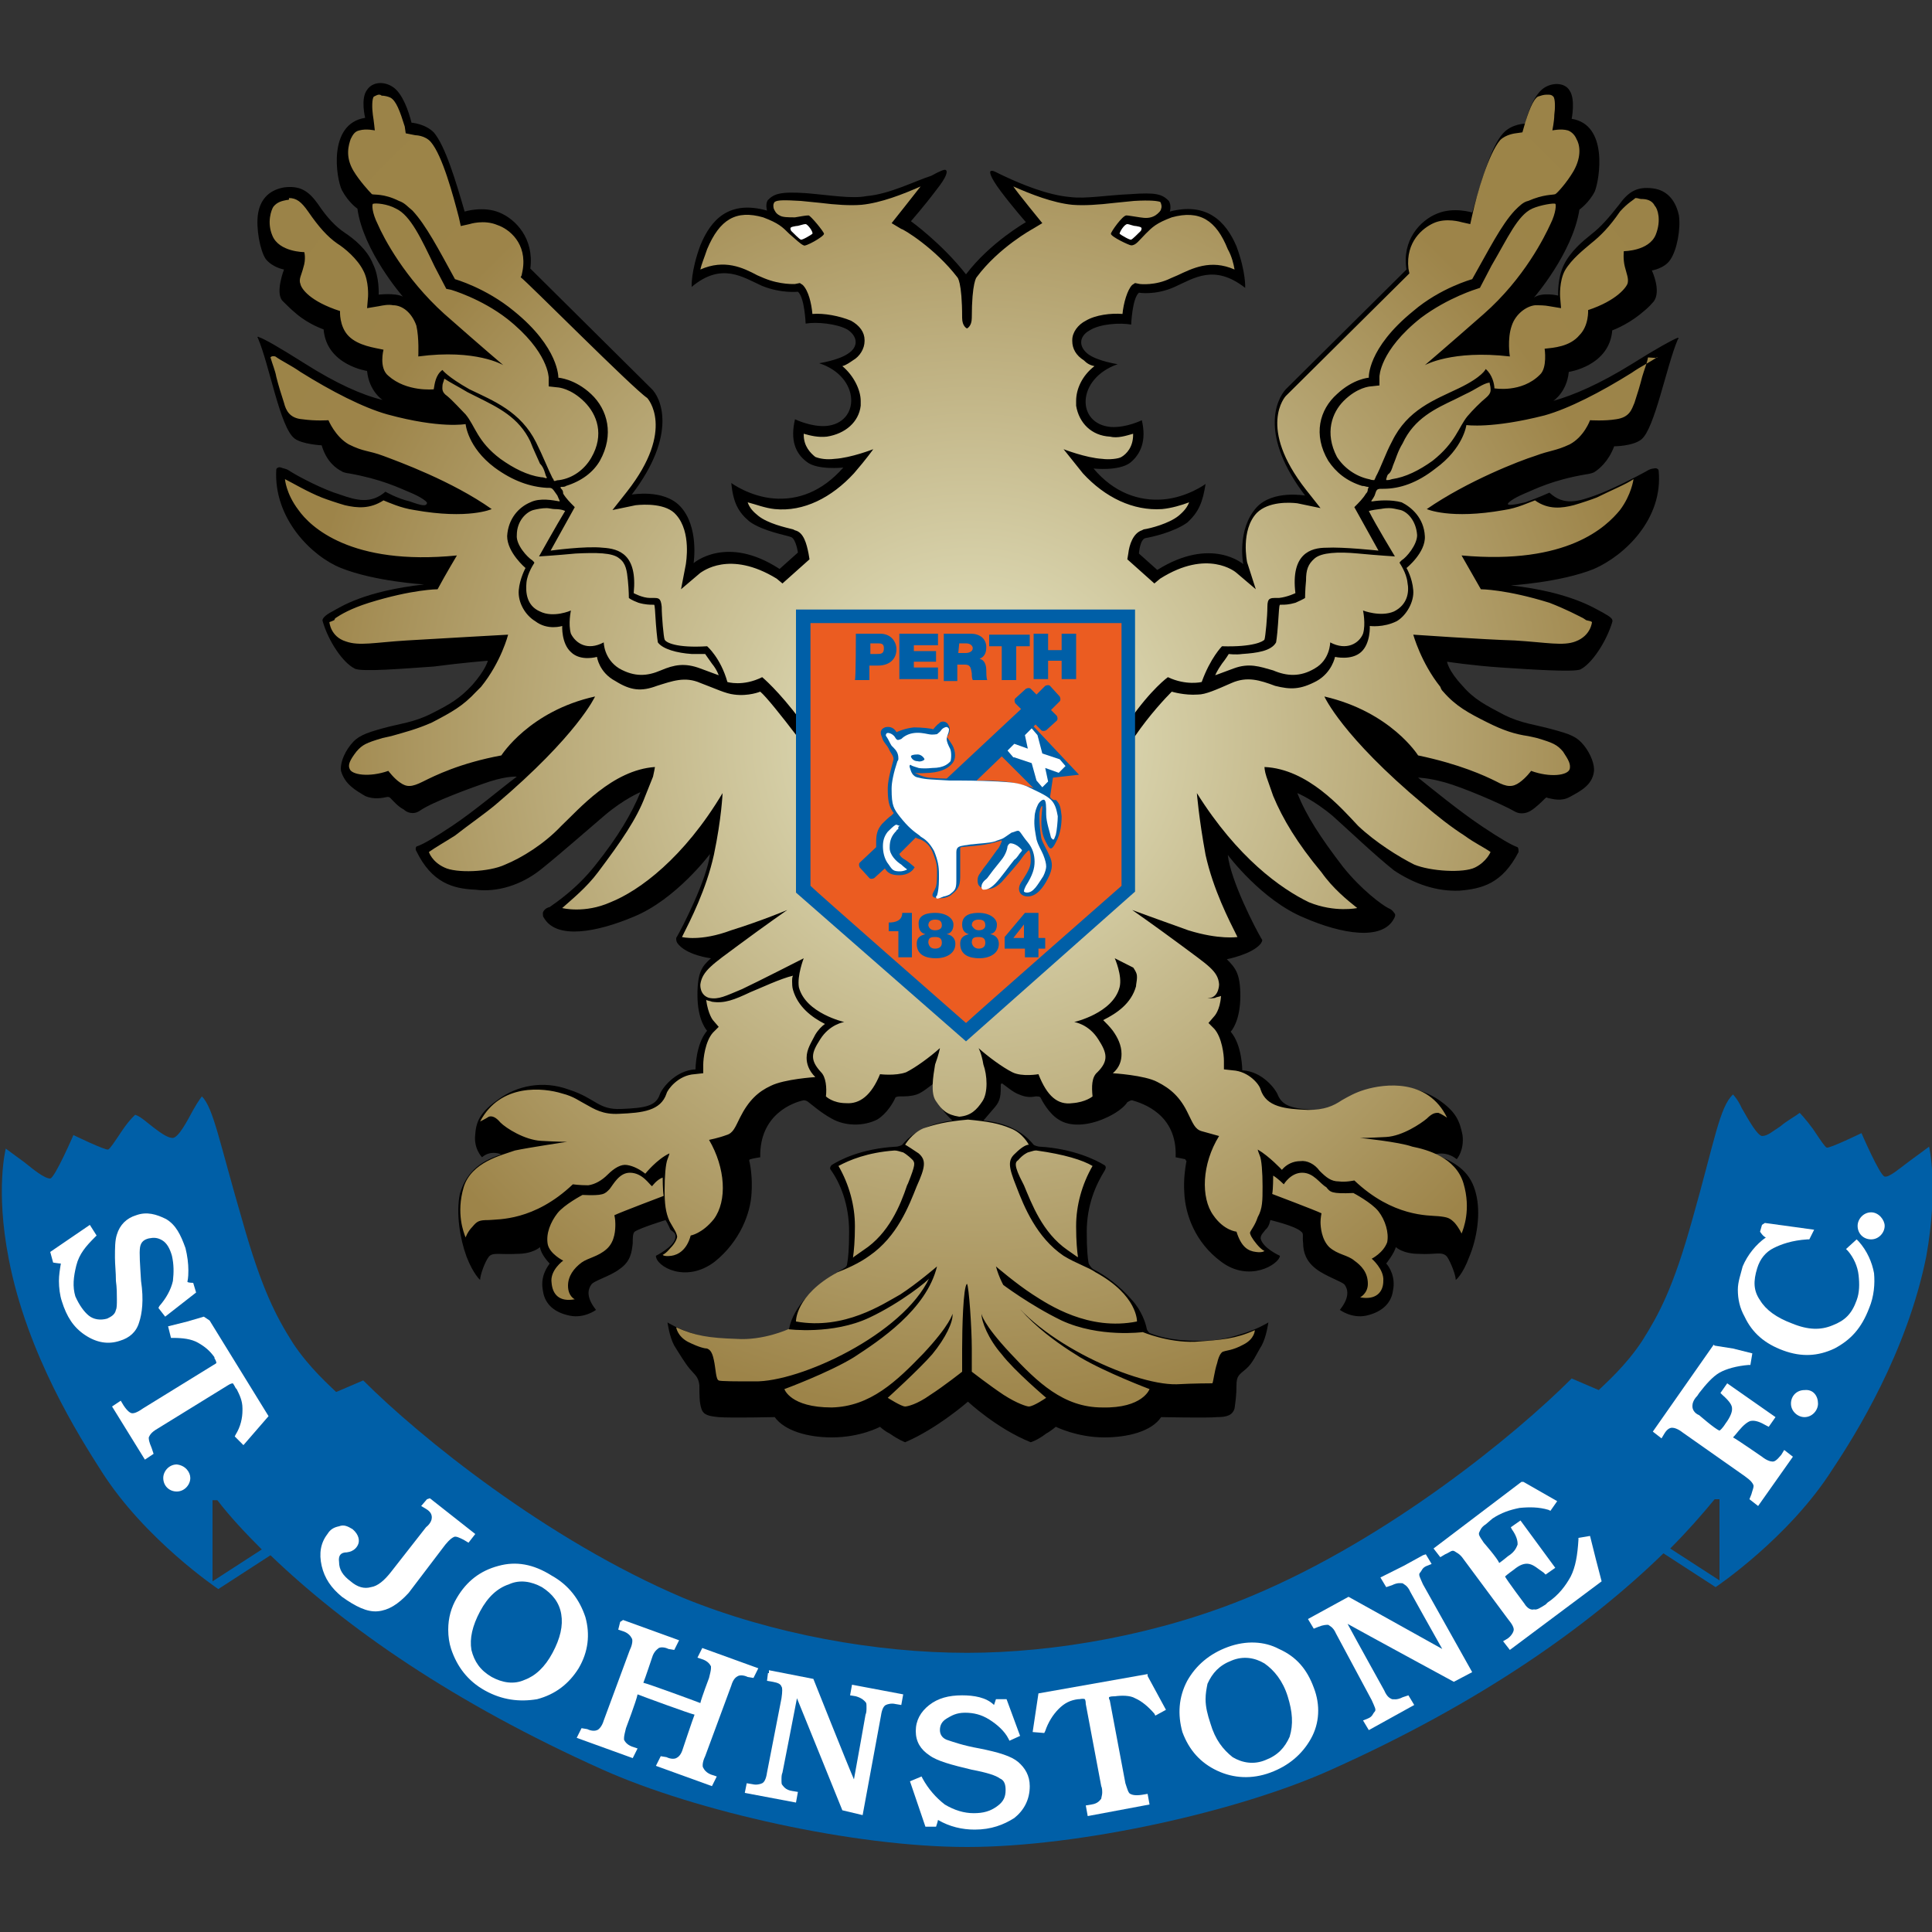 <?xml version="1.0" encoding="utf-8"?>
<!-- Generator: Adobe Illustrator 21.1.0, SVG Export Plug-In . SVG Version: 6.00 Build 0)  -->
<svg version="1.1"
	 id="svg2" inkscape:version="0.48.2 r9819" sodipodi:docname="10360 SPL Community Report Sumary Final Proof low res.pdf" xmlns:cc="http://creativecommons.org/ns#" xmlns:dc="http://purl.org/dc/elements/1.1/" xmlns:inkscape="http://www.inkscape.org/namespaces/inkscape" xmlns:rdf="http://www.w3.org/1999/02/22-rdf-syntax-ns#" xmlns:sodipodi="http://sodipodi.sourceforge.net/DTD/sodipodi-0.dtd" xmlns:svg="http://www.w3.org/2000/svg"
	 xmlns="http://www.w3.org/2000/svg" xmlns:xlink="http://www.w3.org/1999/xlink" x="0px" y="0px" viewBox="0 0 200 200"
	 style="enable-background:new 0 0 200 200;" xml:space="preserve">
<rect x="0" y="0" width="200" height="200" fill="#333333" stroke="none"/>
<style type="text/css">
	.st0{fill:#005FA7;}
	.st1{fill:url(#path3844_1_);}
	.st2{fill:#FFFFFF;}
	.st3{fill:#EB5C21;}
</style>
<g>
	<path id="path3816" inkscape:connector-curvature="0" class="st0" d="M177.5,155.2c-1.4,1.7-2.9,3.4-4.6,5.1l0,0l5.1,3.3v-8.4
		H177.5z M22,155.3v8.4l5.1-3.3l0,0c-1.7-1.7-3.3-3.4-4.6-5.1H22L22,155.3z M100.1,171.1c9.1,0,20-1.9,29.5-5.9
		c14.1-5.9,27.2-16.6,33.1-22.5l2.8,1.2c0.6-0.6,2.8-2.5,4.5-5.1c1.7-2.7,3.2-5.4,5.2-12.6c2.3-8.1,2.8-11.6,4.2-12.9
		c0,0,0.5,0.5,0.9,1.4c0.8,1.4,1.6,2.8,2.1,2.9c0.6,0,1.1-0.5,1.9-1c0.7-0.6,1.5-1,2-1.4c0,0,0.6,0.6,1.4,1.7
		c0.8,1.2,1.2,1.8,1.4,1.9c0.3,0.1,3.6-1.5,3.6-1.5s1.9,4.4,2.4,4.5s1.6-0.9,2.7-1.7c1.1-0.8,1.9-1.4,1.9-1.4s1,4.2-0.3,11.4
		c-2,9.9-7.3,18.4-9.7,22c-4.5,7.1-12.1,12.2-12.1,12.2l-5.4-3.5l0,0c-7.8,7.6-19,15.5-34.4,22.4c-9.5,4.3-26,8-37.7,8
		s-28.1-3.7-37.7-8c-15.4-6.9-26.6-14.7-34.4-22.2l0,0l-5.4,3.5c0,0-7.6-5.1-12.1-12.2c-2.3-3.6-7.7-12.1-9.6-22
		c-1.4-7.2-0.3-11.4-0.3-11.4s0.8,0.6,1.9,1.4c1,0.8,2.1,1.7,2.7,1.7c0.5-0.1,2.4-4.5,2.4-4.5s3.3,1.6,3.6,1.5
		c0.2-0.1,0.6-0.7,1.4-1.9c0.8-1.2,1.4-1.7,1.4-1.7c0.6,0.2,1.2,0.8,2,1.4c0.8,0.6,1.4,1,1.9,1c0.6-0.1,1.4-1.6,2.1-2.9
		c0.5-0.9,0.9-1.4,0.9-1.4c1.2,1.2,1.8,4.7,4.2,12.9c2,7.1,3.5,9.9,5.2,12.6c1.7,2.6,4,4.6,4.5,5.1l2.8-1.2
		c5.9,5.9,19,16.5,33.1,22.5C80,169.2,90.8,171.1,100.1,171.1"/>
	<path id="path3820" inkscape:connector-curvature="0" d="M100,28.4c2.5-3.3,6.2-5.4,6.2-5.4s-1.4-1.6-2.6-3.2
		c-1.2-1.6-1.2-2.1-1-2.1c0.2-0.1,0.6,0.2,1.5,0.6c1.5,0.7,4.3,1.9,6.7,2.1c1.6,0.2,3.8-0.2,6.2-0.3c2.7-0.2,3.3,0,4,0.7
		c0.3,0.5,0.1,1.1,0.1,1.1c3.8-1,5.8,1,6.9,3.6c1,2.7,0.9,4.3,0.9,4.3c-3.2-2.5-5.3-1-7.3-0.1c-2,0.9-3.7,0.6-3.7,0.6
		c-0.7,0.6-0.8,3.3-0.8,3.3c-1.1-0.2-3.2-0.1-4.3,0.6c-1.1,0.6-1.2,1.7-0.1,2.5c1,0.7,3,1,3,1c-4.3,1.5-4.3,6.2-0.7,6.5
		c1.6,0.1,3.2-0.7,3.2-0.7c0.5,2.1-0.1,3.5-1.2,4.4c-1.2,0.9-3.8,0.6-3.8,0.6c2.1,2.5,4.7,3.4,7.2,3.2c2.5-0.2,4.4-1.6,4.4-1.6
		c-0.3,1.9-0.7,2.9-1.9,4c-1.4,1-3.7,1.5-4.3,1.6c-0.6,0.1-0.7,1.6-0.7,1.6l1.9,1.7c5.6-3.5,8.9-0.6,8.9-0.6s-0.7-3.6,1.4-5.9
		c1.7-1.8,5-1.2,5-1.2c-4.7-6.2-3-9.9-2-11c1-1,12.5-12.4,12.5-12.4c-0.5-3,1.4-5.1,3.2-5.8c1.7-0.7,3.6-0.1,3.6-0.1
		c0.9-3,1.9-6.8,3.2-8.2c0.9-1,2.3-1,2.3-1c0.2-1.1,0.9-2.9,1.8-3.6c0.9-0.7,2.3-0.7,2.8,0.2c0.6,0.9,0.2,2.9,0.2,2.9
		c3.8,0.6,2.9,6.2,2.4,7.5c-0.6,1.2-1.6,1.9-1.6,1.9c-0.7,4.5-4.7,9.1-4.7,9.1c0.9-0.6,2.5-0.2,2.5-0.2s-0.1-1.8,0.6-3.2
		s1.9-2.4,2.9-3.2c0.9-0.7,1.7-1.6,2.8-3c1-1.4,1.9-1.9,3.5-1.7c1.6,0.2,2.4,1.4,2.7,2.8c0.2,1.4-0.2,3.6-0.9,4.6
		c-0.6,0.9-1.9,1.1-1.9,1.1s1,2.1,0.2,3.2c-0.6,0.7-0.9,0.9-1.5,1.4c-1.4,1.1-2.8,1.6-2.8,1.6c-0.3,3.7-4.5,4.3-4.5,4.3
		c-0.2,2.1-1.6,3-1.6,3c2.1-0.6,4.7-1.7,8.1-3.8c2.7-1.7,4.2-2.5,4.7-2.7c0.2-0.1,0.2,0.1,0.1,0.1c-1.2,2.8-2.4,9.3-3.8,10.4
		c-0.9,0.7-2.8,0.7-2.8,0.7c-0.6,1.6-1.6,2.4-2.1,2.7c-0.2,0.1-0.7,0.2-0.8,0.2c-3.5,0.6-5.2,1.5-6.4,2s-1.8,1-1.7,1.1
		c0.1,0.1,0.5,0.1,1.8-0.2c1.4-0.5,2.5-1,2.5-1c1.5,1.4,3,0.9,4.7,0.3c1.7-0.6,4.4-2,5.3-2.5c0.3-0.2,0.6-0.3,0.8-0.3
		c0.3-0.1,0.5,0.1,0.5,0.2c0.5,5-3.5,8.8-6.7,10.2c-3.5,1.4-8.6,1.7-8.6,1.7c6.2,0.7,8.7,2.4,9.5,2.8c0.9,0.5,1.1,0.7,1,1
		c-0.6,2-2.1,4.3-3.3,4.9c-0.7,0.3-5.2,0-8.2-0.2c-3-0.2-5.6-0.6-5.6-0.6s0.1,0.9,1.6,2.5c1.2,1.4,2.4,2,4.3,3c1.8,0.9,3.2,1,5,1.5
		c1.8,0.5,2.5,0.7,3.3,1.7c0.7,0.9,1.1,2,1,2.7c-0.2,1.4-1.4,2-2.5,2.6c-0.9,0.5-1.8,0.2-2.3,0.1c-0.1-0.1-0.2,0-0.3,0.1
		c-0.2,0.2-0.9,0.9-1.4,1.2c-0.3,0.2-1,0.5-1.7,0.1c-1.4-0.8-5.4-2.5-7.2-3s-2.8-0.5-2.8-0.5c1.5,1.2,4.3,3.5,6.7,5.1
		c1.8,1.2,3,1.9,3.6,2.1c0.1,0.1,0.1,0.3,0.1,0.5c-1.7,3.3-3.8,3.8-6.1,4c-2.4,0.1-4.7-0.7-6.8-2.1c-2-1.6-4.3-3.8-6.3-5.6
		c-2-1.7-3.7-2.4-3.7-2.4c0.9,2.3,2.4,4.6,4.7,7.6c1.9,2.4,4.1,4,4.7,4.3c0.5,0.2,0.6,0.5,0.7,0.6c0.1,0.2-0.1,0.5-0.1,0.5
		c-1.2,2.3-5.4,1.6-9.3-0.1c-4.4-1.8-7.9-6.5-7.9-6.5c0.3,2.7,2.9,7.7,3.5,8.7c0.1,0.1,0.1,0.2-0.1,0.5c-0.9,1.1-3.5,1.6-3.5,1.6
		c0.9,0.9,1.4,1.5,1.4,3.8c0,2.7-1,3.7-1,3.7c1.2,1.4,1.2,4,1.2,4c2.1,0.1,3.5,2,3.7,2.6c0.5,1.1,1.5,1.4,4,1.5
		c2.4,0.1,2.7-1.1,5.4-2c2.7-0.9,5.4-0.3,7.3,1c1.7,1.2,2.1,2.1,2.4,3.6c0.2,1.6-0.6,2.5-0.6,2.5c-1.1-0.9-2.3-0.5-2.3-0.5
		c2.5,0.9,3.8,2,4.3,4.1c0.5,2,0.1,4.6-0.7,6.5c-0.7,1.9-1.4,2.4-1.4,2.4c0-0.5-0.5-1.8-0.9-2.4c-0.5-0.6-1.2-0.2-2.9-0.3
		c-1.7,0-2.4-0.7-2.4-0.7c-0.2,0.7-1,1.7-1,1.7c0.3,0.3,1,1.4,0.7,2.8c-0.2,1.5-1.4,2.3-2.8,2.6c-1.5,0.3-2.7-0.6-2.7-0.6
		c1.2-1.5,0.7-2.3,0.5-2.6c-0.2-0.3-2-0.9-2.9-1.6c-1.1-0.8-1.4-1.8-1.4-2.7c-0.1-0.7,0.1-1-0.2-1.2c-0.6-0.6-3.2-1.2-3.2-1.2
		s-0.1,0.7-0.5,1c-0.2,0.3-0.5,0.5-0.5,0.9c0.2,1,2,1.8,2,1.8c-0.1,0.9-3.2,2.8-6.1,0.6c-2.7-2-3.7-4.9-3.8-7.1
		c-0.1-1.4,0.1-2.6,0.2-3.2c0.1-0.1-0.1-0.2-0.1-0.3c-0.5-0.1-1-0.2-1-0.2c0.2-4.5-3.5-5.6-4.5-5.9c-0.2,0-0.3,0.1-0.5,0.2
		c-0.3,0.5-1.2,1.2-2.4,1.7c-1.6,0.7-3.5,0.9-4.7,0.1c-1-0.6-1.7-1.9-1.9-2.3c-0.1-0.1-0.2-0.1-0.5-0.1c-0.5,0.1-1,0.1-1.7-0.2
		c-0.6-0.2-1.4-0.9-1.7-1.1c-0.1-0.1-0.2,0-0.2,0.1c0,1,0,1.6-0.6,2.3s-1.2,1.4-1.2,1.4c3.3,0.3,4.7,1.9,5.2,2.5
		c0.1,0.1,0.5,0.2,0.6,0.2c3.5,0.2,5.9,1.4,6.7,1.9c0.2,0.1,0.2,0.3,0.1,0.5c-1,1.6-1.9,3.7-1.9,6.4c0,1.9,0.1,2.8,0.2,3.3
		c0.1,0.2,0.3,0.5,0.5,0.6c1.2,0.6,2.7,1.7,4,3.2c1,1.1,1.4,2.4,1.5,2.9c0,0.1,0.1,0.3,0.3,0.5c0.6,0.2,2,0.8,5,0.8
		c1.9,0,2.9-0.2,4.5-0.7c1.7-0.5,2.8-1.2,2.8-1.2s-0.2,1.5-0.7,2.4c-0.5,0.8-0.9,1.8-1.6,2.4s-1,0.7-1,1.7s-0.1,1.7-0.2,2.4
		c-0.2,0.7-0.8,0.9-1.8,0.9c-1,0.1-5.8,0-5.8,0c-1,1.5-3.5,2.1-5.9,2.1c-2.8,0-5-1.1-5-1.1s-0.6,0.5-1,0.7c-0.9,0.7-1.6,0.9-1.6,0.9
		c-3.5-1.4-6.5-4.2-6.5-4.2s-3.2,2.8-6.5,4.2c0,0-0.6-0.2-1.6-0.9c-0.6-0.3-1-0.7-1-0.7s-2,1.1-5,1.1c-2.5,0-4.9-0.7-5.9-2.1
		c0,0-4.6,0.1-5.8,0c-1-0.1-1.6-0.2-1.8-0.9c-0.2-0.6-0.2-1.4-0.2-2.4c-0.1-0.9-0.5-1.1-1-1.7s-1.1-1.6-1.6-2.4
		c-0.5-0.9-0.7-2.4-0.7-2.4s1.1,0.7,2.8,1.2c1.7,0.6,2.6,0.7,4.5,0.7c2.8,0,4.4-0.6,5-0.8c0.2-0.1,0.2-0.2,0.3-0.5
		c0.1-0.6,0.5-1.7,1.5-2.9c1.2-1.4,2.7-2.5,4-3.2c0.1-0.1,0.5-0.2,0.5-0.6c0.1-0.5,0.2-1.5,0.2-3.3c0-2.8-0.9-5-1.9-6.4
		c-0.1-0.1-0.1-0.3,0.1-0.5c0.8-0.5,3-1.7,6.7-1.9c0.1,0,0.5-0.1,0.6-0.2c0.5-0.6,1.9-2.1,5.2-2.5c0,0-0.8-0.7-1.2-1.4
		c-0.6-0.7-0.6-1.2-0.6-2.3c0-0.1-0.1-0.1-0.2-0.1c-0.3,0.2-1.1,0.9-1.7,1.1s-1.2,0.2-1.7,0.2c-0.2,0-0.3,0-0.5,0.1
		c-0.2,0.5-0.9,1.7-1.9,2.3c-1.4,0.7-3.3,0.7-4.7-0.1c-1.1-0.6-2-1.4-2.4-1.7c-0.1-0.1-0.3-0.2-0.5-0.2c-1,0.2-4.6,1.4-4.5,5.9
		c0,0-0.7,0.1-1,0.2c-0.1,0-0.2,0.1-0.1,0.3c0.1,0.5,0.3,1.7,0.2,3.2c-0.1,2.1-1.2,5-3.8,7.1c-3,2.3-6.1,0.5-6.1-0.6
		c0,0,1.8-0.9,2-1.8c0.1-0.5-0.1-0.6-0.5-0.9c-0.2-0.5-0.5-1-0.5-1s-2.6,0.8-3.2,1.2c-0.2,0.2-0.2,0.6-0.2,1.2
		c-0.1,0.9-0.2,1.9-1.4,2.7c-0.9,0.7-2.7,1.2-2.9,1.6c-0.2,0.3-0.7,1.1,0.5,2.6c0,0-1.2,0.9-2.7,0.6c-1.5-0.3-2.6-1.1-2.8-2.6
		c-0.3-1.5,0.5-2.5,0.7-2.8c0,0-0.9-0.9-1-1.7c0,0-0.7,0.7-2.4,0.7c-1.7,0.1-2.5-0.2-2.9,0.3s-0.9,1.9-0.9,2.4c0,0-0.7-0.6-1.4-2.4
		c-0.7-1.9-1.1-4.5-0.7-6.5c0.6-2,1.8-3.3,4.3-4.1c0,0-1.1-0.5-2,0.3c0,0-0.9-0.9-0.7-2.4c0.1-1.5,0.7-2.4,2.4-3.6
		c1.9-1.4,4.6-2,7.3-1c2.8,0.9,3,2.1,5.4,2c2.5-0.1,3.6-0.3,4-1.5c0.2-0.6,1.6-2.5,3.7-2.6c0,0,0-2.6,1.2-4c0,0-1-1-1-3.7
		c0-2.4,0.5-3,1.4-3.8c0,0-2.6-0.3-3.5-1.6c-0.1-0.2-0.1-0.3-0.1-0.5c0.6-1,3.2-6.1,3.5-8.7c0,0-3.5,4.7-7.9,6.5
		c-3.8,1.6-8,2.4-9.3,0.1c-0.1-0.1-0.1-0.2-0.1-0.5c0-0.1,0.2-0.5,0.7-0.6c0.7-0.5,2.8-1.9,4.7-4.3c2.4-3,3.8-5.4,4.7-7.6
		c0,0-1.7,0.7-3.7,2.4S58,88.4,56,90c-2,1.6-4.5,2.4-6.8,2.1c-2.3-0.1-4.5-0.7-6.1-4c-0.1-0.1-0.1-0.5,0.1-0.5
		c0.6-0.2,1.8-0.9,3.6-2.1c2.4-1.6,5.2-4,6.7-5.1c0,0-0.9-0.1-2.8,0.5c-1.8,0.6-5.9,2.1-7.2,3c-0.7,0.5-1.4,0.2-1.7-0.1
		c-0.6-0.3-1.1-0.9-1.4-1.2c-0.1-0.1-0.2-0.1-0.3-0.1c-0.5,0.1-1.4,0.3-2.3-0.1c-1-0.6-2.1-1.2-2.5-2.6c-0.1-0.6,0.2-1.7,1-2.7
		c0.7-0.9,1.5-1.2,3.3-1.7c1.8-0.5,3.2-0.6,5-1.5c2-1,3-1.6,4.3-3c1.4-1.6,1.6-2.5,1.6-2.5s-2.6,0.2-5.6,0.6c-3,0.2-7.6,0.6-8.2,0.2
		c-1.2-0.6-2.7-2.8-3.3-4.9c-0.1-0.2,0.2-0.6,1-1c0.9-0.5,3.3-2.1,9.5-2.8c0,0-5.1-0.3-8.6-1.7c-3-1.2-7-5.1-6.7-10.2
		c0-0.1,0.2-0.3,0.5-0.2c0.2,0.1,0.5,0.1,0.8,0.3c0.9,0.6,3.6,2,5.3,2.5c1.7,0.6,3.2,1,4.7-0.3c0,0,1.2,0.7,2.5,1
		c1.4,0.5,1.7,0.5,1.8,0.2c0.1-0.1-0.5-0.6-1.7-1.1s-3-1.4-6.4-2c-0.1,0-0.6-0.1-0.7-0.2c-0.6-0.3-1.6-1-2.1-2.7c0,0-2-0.1-2.8-0.7
		c-1.5-1.1-2.6-7.6-3.8-10.4c-0.1-0.1,0-0.2,0.1-0.1c0.6,0.2,2,1,4.7,2.7c3.3,2.1,6,3.3,8.1,3.8c0,0-1.4-0.9-1.6-3
		c0,0-4.2-0.6-4.5-4.3c0,0-1.5-0.5-2.8-1.6c-0.6-0.5-0.9-0.8-1.5-1.4c-0.7-0.9,0.2-3.2,0.2-3.2s-1.2-0.2-1.9-1.1
		c-0.6-0.9-1-3.2-0.8-4.6c0.2-1.4,1-2.5,2.7-2.8c1.6-0.2,2.5,0.3,3.5,1.7c1,1.5,1.9,2.4,2.8,3s2.3,1.7,2.9,3.2
		c0.7,1.4,0.6,3.2,0.6,3.2s1.7-0.2,2.5,0.2c0,0-4.1-4.7-4.7-9.1c0,0-0.9-0.6-1.6-1.9c-0.6-1.2-1.5-6.9,2.4-7.5c0,0-0.5-2,0.2-2.9
		c0.6-0.9,1.9-0.9,2.8-0.2c0.9,0.7,1.5,2.4,1.8,3.6c0,0,1.4,0.1,2.3,1c1.2,1.4,2.3,5.1,3.2,8.2c0,0,1.9-0.6,3.6,0.1
		c1.7,0.7,3.6,2.7,3.2,5.8c0,0,11.6,11.5,12.5,12.4c1,0.9,2.8,4.7-2,11c0,0,3.3-0.6,5,1.2c2,2.1,1.4,5.9,1.4,5.9s3.4-3,8.9,0.6
		l1.9-1.7c0,0-0.2-1.4-0.7-1.6c-0.5-0.2-2.9-0.6-4.3-1.6c-1.2-1-1.7-2-1.9-4c0,0,1.9,1.4,4.4,1.6s5-0.7,7.2-3.2c0,0-2.7,0.3-3.8-0.6
		c-1.2-0.9-1.7-2.3-1.2-4.4c0,0,1.6,0.8,3.2,0.7c3.6-0.3,3.6-5.1-0.7-6.5c0,0,2-0.3,3-1c1.1-0.7,1-1.8-0.1-2.5
		c-1.1-0.6-3.2-0.8-4.3-0.6c0,0-0.1-2.7-0.8-3.3c0,0-1.7,0.2-3.7-0.6c-2-0.9-4.2-2.5-7.3,0.1c0,0-0.1-1.6,0.9-4.3
		c1.1-2.7,3-4.7,6.9-3.6c0,0-0.2-0.7,0.1-1.1c0.6-0.6,1.2-0.9,4-0.7c2.4,0.2,4.7,0.6,6.2,0.3c2.4-0.2,5.1-1.6,6.7-2.1
		c0.9-0.5,1.4-0.7,1.5-0.6c0.2,0.1,0.2,0.6-1,2.1c-1.2,1.6-2.6,3.2-2.6,3.2S97.5,25.2,100,28.4"/>
	
		<radialGradient id="path3844_1_" cx="-357.919" cy="240.548" r="0.666" gradientTransform="matrix(148.776 0 0 148.776 53350.406 -35711.176)" gradientUnits="userSpaceOnUse">
		<stop  offset="0" style="stop-color:#E9E9C8"/>
		<stop  offset="0.702" style="stop-color:#9D8449"/>
		<stop  offset="0.702" style="stop-color:#9D8449"/>
		<stop  offset="1" style="stop-color:#9A8347"/>
	</radialGradient>
	<path id="path3844" inkscape:connector-curvature="0" class="st1" d="M39.2,9.8c-0.1,0-0.3,0.1-0.5,0.2l0,0
		c-0.2,0.2-0.2,1.2-0.1,1.9l0,0c0.1,0.6,0.2,1.6,0.2,1.6l0,0c0,0-0.9-0.2-1.6,0l0,0c-0.5,0.1-0.7,0.5-0.9,0.9l0,0
		c-0.2,0.6-0.6,1.8,0.3,3.3l0,0c0.6,1,1.6,2.1,1.9,2.4l0,0c0.2,0.1,1.2-0.1,2.8,0.7l0,0c0.6,0.2,0.9,0.6,1.4,1l0,0
		c1.4,1.5,2.7,4,4.4,7.1l0,0c0,0,3.2,0.9,6.1,3.3l0,0c4.7,3.8,4.6,6.9,4.6,6.9l0,0c0,0,1.7,0.1,3.4,1.7l0,0c1.7,1.6,2.4,4.2,0.9,6.9
		l0,0c-0.7,1.2-1.9,2.1-3.5,2.6l0,0c-0.1,0.1-0.3,0.1-0.5,0.1l0,0c-0.1,0-0.1,0.1,0,0.2l0,0c0.1,0.1,0.2,0.2,0.2,0.5l0,0
		c0.3,0.5,0.7,0.9,1.2,1.4l0,0l-2.5,4.5c0,0,3.6-0.5,5.4-0.3l0,0c1.7,0.1,3.6,0.7,3.2,4.7l0,0c0,0,0.9,0.5,1.7,0.5l0,0
		c0.1,0,0.2,0,0.3,0l0,0c0.6,0,0.8,0,0.9,0.9l0,0c0,1,0.2,3.2,0.3,3.4l0,0c0.1,0.3,1.2,0.9,4.4,0.7l0,0c0,0,1.4,1.2,2.1,3.7l0,0
		c0,0,1.6,0.5,3.6-0.5l0,0c0,0,1.7,1.4,4,4.5l0,0h34c2.3-3.3,4-4.5,4-4.5l0,0c1.9,0.9,3.5,0.5,3.5,0.5l0,0c0.9-2.5,2.1-3.7,2.1-3.7
		l0,0c3.2,0.1,4.3-0.5,4.4-0.7l0,0c0.1-0.3,0.3-2.4,0.3-3.4l0,0c0-0.9,0.3-0.9,0.9-0.9l0,0c0.1,0,0.2,0,0.3,0l0,0
		c0.9-0.1,1.7-0.5,1.7-0.5l0,0c-0.5-4.1,1.6-4.7,3.2-4.7l0,0c1.7-0.1,5.4,0.3,5.4,0.3l0,0l-2.5-4.5c0.5-0.5,0.9-0.9,1.2-1.4l0,0
		c0.1-0.1,0.2-0.2,0.2-0.5l0,0c0.1-0.1,0.1-0.2,0-0.2l0,0c-0.2,0-0.3-0.1-0.6-0.1l0,0c-1.6-0.5-2.7-1.4-3.5-2.6l0,0
		c-1.6-2.7-0.9-5.3,0.9-6.9l0,0c1.7-1.6,3.3-1.7,3.3-1.7l0,0c0,0-0.2-3,4.6-6.9l0,0c2.8-2.4,6.1-3.3,6.1-3.3l0,0
		c1.7-3,3-5.6,4.4-7.1l0,0c0.5-0.5,0.9-0.9,1.4-1l0,0c1.6-0.7,2.5-0.6,2.8-0.7l0,0c0.2-0.1,1.2-1.2,1.9-2.4l0,0
		c0.9-1.6,0.6-2.8,0.3-3.3l0,0c-0.2-0.5-0.6-0.8-0.9-0.9l0,0c-0.7-0.2-1.6,0-1.6,0l0,0c0,0,0.2-1,0.2-1.6l0,0
		c0.1-0.7,0.1-1.7-0.1-1.9l0,0c-0.1-0.1-0.2-0.2-0.5-0.2l0,0c-0.1,0-0.1,0-0.2,0l0,0c-0.3,0-0.6,0.1-0.9,0.2l0,0
		c-0.5,0.3-1,1.6-1.4,3l0,0l-0.2,0.7l-0.7,0.1c0,0-1,0.1-1.6,0.7l0,0c-1.2,1.4-2.4,5.5-2.9,7.8l0,0l-0.2,0.9l-0.9-0.2
		c0,0-1.6-0.5-2.9,0.1l0,0c-1.1,0.5-2.9,1.9-2.6,4.7l0,0l0.1,0.5l-0.3,0.3c-0.5,0.5-11.6,11.5-12.5,12.4l0,0c0,0-3,3.2,2.1,9.7l0,0
		l1.5,1.9l-2.4-0.5c-0.8-0.1-3-0.2-4.2,1l0,0c-1.7,1.8-1,5.1-1,5.1l0,0L130,61l-2-1.7c-0.1-0.1-3-2.5-7.9,0.6l0,0l-0.6,0.5l-2.8-2.5
		l0.1-0.6c0.1-0.9,0.5-2.1,1.4-2.4l0,0l0.2-0.1c0.7-0.1,2.6-0.6,3.6-1.4l0,0c0.6-0.5,0.9-0.9,1.1-1.4l0,0c-0.8,0.3-1.8,0.6-2.8,0.7
		l0,0c-3,0.2-5.9-1.2-8.2-3.7l0,0c-1.2-1.5-2-2.5-2-2.5l0,0c0,0,2.3,0.9,4,1l0,0c0.7,0.1,1.7,0,2-0.2l0,0c0.5-0.3,1.2-1,1.2-2.3l0,0
		v-0.1l0,0c-0.7,0.2-1.6,0.5-2.4,0.3l0,0c-1.9-0.1-3.2-1.4-3.5-3.2l0,0c0-0.1,0-0.2,0-0.5l0,0c0-1.2,0.6-2.6,1.9-3.6l0,0
		c-0.5-0.1-0.8-0.3-1.1-0.6l0,0c-0.8-0.5-1.2-1.2-1.2-2l0,0v-0.1l0,0c0-0.8,0.6-1.6,1.4-2l0,0c1-0.6,2.6-0.8,3.8-0.7l0,0
		c0.1-1.1,0.5-2.5,1-3l0,0l0.3-0.2l0.5,0.1c0,0,1.6,0.2,3.2-0.6l0,0l0.7-0.3c1.5-0.7,3.4-1.7,5.9-0.6l0,0c-0.1-0.6-0.3-1.4-0.7-2.1
		l0,0c-1.2-3-2.9-4.1-5.8-3.3l0,0c-1.6,0.6-2,1-2.7,1.7l0,0c-0.7,0.7-1,1.2-1.5,1.2l0,0c-0.2,0-2.1-0.9-2.1-1.2l0,0
		c0-0.2,1.2-1.9,1.6-1.9l0,0c0.2,0,0.7,0.1,1.4,0.2l0,0c0.6,0.1,1.1,0.1,1.6-0.2l0,0c0.3-0.2,0.6-0.5,0.6-0.7l0,0
		c0.1-0.2,0-0.6-0.1-0.7l0,0c-0.3-0.1-1-0.2-2.7-0.1l0,0l-2,0.2c-1.7,0.2-3.2,0.3-4.4,0.2l0,0c-2-0.2-4.3-1.1-6.1-1.9l0,0
		c0.3,0.5,3,3.8,3,3.8l0,0l-1,0.6c0,0-3.5,1.9-5.8,5l0,0c0,0-0.5,0.5-0.5,4.2l0,0c0,0.9-0.5,1.1-0.5,1.1l0,0c0,0-0.5-0.2-0.5-1.1
		l0,0c0-3.8-0.5-4.2-0.5-4.2l0,0c-2.3-3-5.6-5-5.8-5l0,0l-1-0.6c0,0,2.7-3.4,3-3.8l0,0c-1.8,0.8-4.1,1.7-6.1,1.9l0,0
		c-1.2,0.1-2.7,0-4.3-0.2l0,0l-2-0.2c-1.7-0.1-2.4-0.1-2.7,0.1l0,0c-0.1,0.1-0.2,0.3-0.1,0.7l0,0c0.1,0.2,0.2,0.5,0.6,0.7l0,0
		c0.3,0.2,0.9,0.2,1.6,0.2l0,0c0.6-0.1,1.1-0.2,1.4-0.2l0,0c0.2,0,1.6,1.7,1.6,1.9l0,0c0,0.3-2,1.4-2.1,1.2l0,0
		c-0.3-0.1-0.8-0.6-1.5-1.2l0,0c-0.7-0.7-1.1-1.1-2.7-1.7l0,0c-2.8-0.8-4.5,0.2-5.8,3.3l0,0c-0.3,0.9-0.6,1.6-0.7,2.1l0,0
		c2.5-1.1,4.4-0.2,5.9,0.6l0,0l0.7,0.3c1.7,0.7,3.2,0.6,3.2,0.6l0,0l0.5-0.1l0.3,0.2c0.6,0.6,0.9,1.9,1,3l0,0c1.2-0.1,2.8,0.2,4,0.7
		l0,0c0.9,0.5,1.4,1.2,1.4,2l0,0c0,0,0,0,0,0.1l0,0c0,0.8-0.5,1.6-1.2,2l0,0c-0.3,0.2-0.7,0.5-1.1,0.6l0,0c1.2,1,1.9,2.5,1.9,3.6
		l0,0c0,0.1,0,0.3,0,0.5l0,0c-0.2,1.7-1.6,2.9-3.5,3.2l0,0c-0.9,0.1-1.7-0.1-2.4-0.3l0,0V45l0,0c0,1.2,0.7,1.9,1.2,2.3l0,0
		c0.5,0.2,1.2,0.3,2,0.2l0,0c1.7-0.1,4-1,4-1l0,0c0,0-0.7,1-2,2.5l0,0c-2.3,2.5-5.2,4-8.2,3.7l0,0c-1-0.1-2-0.5-2.8-0.7l0,0
		c0.2,0.6,0.6,1,1.1,1.4l0,0c1,0.8,2.8,1.2,3.6,1.4l0,0l0.2,0.1c0.9,0.2,1.2,1.4,1.4,2.4l0,0l0.1,0.6l-2.8,2.5l-0.6-0.5
		c-4.9-3-7.7-0.7-7.9-0.6l0,0l-2,1.7l0.5-2.6c0-0.1,0.6-3.3-1-5.1l0,0c-1-1.2-3.3-1.1-4.2-1l0,0l-2.4,0.5l1.5-1.9
		c5.1-6.5,2.1-9.7,2.1-9.7l0,0c-1.5-1-12.5-12.1-13.1-12.5l0,0l0.1-0.2l0.1-0.5c0.5-2.8-1.4-4.3-2.6-4.7l0,0
		c-1.4-0.6-2.9-0.1-2.9-0.1l0,0l-0.9,0.2l-0.2-0.9c-0.6-2.3-1.7-6.4-2.9-7.8l0,0c-0.6-0.7-1.6-0.7-1.6-0.7l0,0L42,13.8l-0.1-0.7
		c-0.5-1.6-0.9-2.7-1.5-3l0,0c-0.2-0.1-0.6-0.2-0.9-0.2l0,0C39.4,9.8,39.3,9.8,39.2,9.8 M167.7,21.9c-1.1,1.6-2,2.5-3,3.3l0,0
		c-0.7,0.6-2,1.6-2.7,2.8l0,0c-0.6,1.1-0.5,2.7-0.5,2.7l0,0l0.1,1.2l-1.2-0.2c-0.5-0.1-1-0.1-1.5-0.1l0,0c-0.9,0.1-2,0.9-2.4,2.1
		l0,0c-0.5,1.4-0.2,3.2-0.2,3.2l0,0c-6-0.7-8.8,0.9-8.8,0.9l0,0c0,0,2-1.7,6.1-5.3l0,0c4.2-3.7,6.3-8,6.9-9.3l0,0
		c0.6-1.2,0.6-2.1,0.5-2.1l0,0c-0.1-0.1-1.5,0.1-2.4,0.5l0,0c-1.5,0.7-2.5,3-4.2,5.9l0,0l-1.2,2.3l-0.3,0.1c0,0-3,0.9-5.8,3l0,0
		c-4.3,3.4-4.3,6.1-4.3,6.1l0,0v0.9l-0.9,0.1c-0.1,0-1.4,0.1-2.8,1.5l0,0c-1.2,1.2-2,3.3-0.7,5.8l0,0c0.7,1.1,1.9,2,3.3,2.3l0,0
		c0.1,0,0.2,0.1,0.5,0.1l0,0c0.1,0,0.1,0,0.1-0.1l0,0c0.1-0.1,0.1-0.2,0.1-0.2l0,0c0.6-1.1,1-2.4,1.7-3.7l0,0
		c1.6-3.3,4.4-4.3,6.9-5.5l0,0c2.5-1.2,2.8-2,2.8-2l0,0c0.7,0.6,0.9,1.6,0.9,2l0,0c0,0,2.8,0.5,4.7-1.4l0,0c0.8-0.7,0.5-2.7,0.5-2.7
		l0,0c0.9-0.1,2.6-0.2,3.6-1.4l0,0c1-1,0.9-2.6,0.9-2.6l0,0c3-1,4-2.4,4.1-2.8l0,0c0.1-0.5-0.1-0.9-0.3-1.7l0,0
		c-0.2-0.8-0.1-1.6-0.1-1.6l0,0c0,0,2.6,0,3.3-1.7l0,0c0.6-1.5,0.2-2.7-0.1-3l0,0c-0.3-0.6-0.9-0.7-1.4-0.7l0,0
		c-0.2,0-0.3-0.1-0.6-0.1l0,0C169.1,20.7,168.5,21,167.7,21.9 M29.7,20.7c-0.5,0.1-1,0.2-1.4,0.7l0,0c-0.2,0.3-0.7,1.6-0.1,3l0,0
		c0.7,1.7,3.3,1.7,3.3,1.7l0,0c0,0,0.2,0.7-0.1,1.6l0,0c-0.2,0.8-0.5,1.2-0.3,1.7l0,0c0.1,0.5,1,1.8,4.1,2.8l0,0
		c0,0-0.1,1.6,0.9,2.6l0,0c1,1,2.7,1.2,3.6,1.4l0,0c0,0-0.5,1.9,0.5,2.7l0,0c1.9,1.7,4.7,1.4,4.7,1.4l0,0c0.1-0.6,0.2-1.5,0.9-2l0,0
		c0,0,0.5,0.7,2.8,2l0,0c2.5,1.2,5.3,2.3,6.9,5.5l0,0c0.7,1.4,1.2,2.7,1.7,3.7l0,0c0.1,0.1,0.1,0.1,0.1,0.2l0,0
		c0.1,0.1,0.1,0.1,0.1,0.1l0,0c0.1,0,0.2-0.1,0.5-0.1l0,0c1.4-0.2,2.6-1.1,3.3-2.3l0,0c1.4-2.4,0.6-4.5-0.7-5.8l0,0
		c-1.4-1.4-2.7-1.5-2.8-1.5l0,0l-0.9-0.1v-0.9c0,0,0-2.7-4.3-6.1l0,0c-2.7-2.1-5.8-3-5.8-3l0,0l-0.5-0.1l-1.2-2.3
		c-1.4-2.9-2.5-5.3-4-6l0,0c-0.9-0.5-2.1-0.6-2.4-0.5l0,0c-0.1,0.1-0.1,0.9,0.5,2.1l0,0c0.6,1.4,2.8,5.6,6.9,9.3l0,0
		c4.2,3.7,6.1,5.3,6.1,5.3l0,0c0,0-2.8-1.7-8.8-0.9l0,0c0,0,0.1-1.9-0.2-3.2l0,0c-0.5-1.4-1.5-2.1-2.4-2.1l0,0c-0.5-0.1-1,0-1.5,0.1
		l0,0l-1.2,0.2l0.1-1.2c0,0,0.1-1.6-0.5-2.7l0,0c-0.6-1.2-1.9-2.3-2.7-2.8l0,0c-1-0.7-1.9-1.7-3-3.3l0,0c-0.7-1-1.2-1.4-2-1.4l0,0
		C30,20.7,29.8,20.7,29.7,20.7 M171.5,37c-0.7,0.5-1.6,0.9-2.6,1.6l0,0c-3.2,2-6.5,3.7-9,4.4l0,0c-5.5,1.4-8.1,1-8.1,1l0,0
		c0,0-0.3,2.4-3.2,4.5l0,0c-1.9,1.5-3.7,2.1-5.4,2.1l0,0c-0.1,0-0.2,0-0.2,0l0,0c-0.5,0-0.5,0.1-0.7,0.7l0,0
		c-0.3,0.6-0.5,0.6-0.2,0.6l0,0c0.6-0.1,1.9-0.2,3,0.1l0,0c1,0.5,2.3,1.6,2.4,3.5l0,0c0.1,1.7-1.9,3.3-1.9,3.3l0,0
		c0,0,0.6,1,0.7,2.3l0,0c0.1,1.2-0.7,2.6-1.7,3.2l0,0c-1.4,0.7-2.8,0.5-2.8,0.5l0,0c0,0,0.1,1.8-0.9,2.7l0,0c-1,0.9-2.7,0.5-2.7,0.5
		l0,0c0,0-0.3,1.6-1.9,2.5l0,0c-1.7,0.9-2.7,0.9-4.3,0.5l0,0c-1.6-0.6-2.9-1-4.5-0.3l0,0c-1.6,0.7-2.7,1.2-3.5,1.2l0,0
		c-1.4,0.1-2.7-0.3-2.7-0.3l0,0c-0.6,0.6-2.3,2.4-3.8,4.6l0,0H82.5c-1.6-2.1-3.2-4.1-3.8-4.6l0,0c0,0-1.2,0.5-2.7,0.3l0,0
		c-0.9-0.1-1.9-0.6-3.5-1.2l0,0c-1.6-0.7-2.9-0.2-4.5,0.3l0,0c-1.6,0.6-2.7,0.5-4.3-0.5l0,0c-1.7-0.9-1.9-2.5-1.9-2.5l0,0
		c0,0-1.7,0.5-2.7-0.5l0,0c-1-0.9-0.9-2.7-0.9-2.7l0,0c0,0-1.5,0.5-2.8-0.5l0,0c-1-0.6-1.8-1.9-1.7-3.2l0,0c0.1-1.2,0.7-2.3,0.7-2.3
		l0,0c0,0-1.9-1.6-1.9-3.3l0,0c0.1-1.8,1.2-3,2.4-3.5l0,0c1-0.5,2.4-0.2,3-0.1l0,0c0.1,0,0-0.1-0.2-0.6l0,0
		c-0.5-0.7-0.5-0.8-0.9-0.8l0,0c-0.1,0-0.2,0-0.2,0l0,0c-1.7-0.1-3.5-0.7-5.4-2.1l0,0c-2.8-2.1-3-4.5-3-4.5l0,0c0,0-2.6,0.5-8.1-1
		l0,0c-2.5-0.7-5.8-2.4-9-4.4l0,0c-1-0.7-1.9-1.1-2.6-1.6l0,0C28.1,36.8,28,37,28,37l0,0c0.2,0.7,0.5,1.4,0.6,2l0,0
		c0.2,0.8,0.5,1.8,0.8,2.7l0,0c0.2,0.8,0.6,1.6,1.9,1.7l0,0c1.4,0.2,2.7,0.1,2.7,0.1l0,0c0,0,0.7,1.7,2.1,2.5l0,0
		c1.6,0.8,2,0.6,3.6,1.2l0,0c1.6,0.6,7.1,2.6,11.2,5.5l0,0c0,0-2.4,1.1-8,0.1l0,0c-1.4-0.2-2.7-0.8-3.2-1l0,0
		c-1.4,0.9-2.7,0.8-4,0.5l0,0c-0.7-0.2-1.9-0.6-2.4-0.8l0,0c-1.5-0.6-3-1.5-3.8-1.9l0,0c0,0,0.1,1.5,1.4,3.2l0,0
		c1.2,1.7,5.4,5.8,16.4,4.7l0,0c0,0-1.2,2-2,3.5l0,0c0,0-2.6,0-7.1,1.4l0,0c-1.9,0.6-2.9,1.2-3.5,1.6l0,0l-0.1,0.2
		c-0.2,0.1-0.5,0.2-0.5,0.2l0,0c0,0,0.1,1.5,1.7,2l0,0c1.4,0.5,3,0.1,6.3-0.1l0,0c3.3-0.2,10.5-0.6,10.5-0.6l0,0
		c0,0-0.7,2.8-2.8,5.4l0,0c-0.1,0.1-0.2,0.2-0.5,0.5l0,0c-1.4,1.5-2.5,2.1-4.6,3.2l0,0c-1.6,0.7-2.8,1-4.2,1.4l0,0l-0.9,0.2
		c-1.7,0.5-2.1,0.7-2.7,1.4l0,0c-0.7,0.9-0.9,1.4-0.7,1.8l0,0c0.2,0.6,2,0.9,4,0.2l0,0c0,0,0.6,0.8,1.2,1.2l0,0
		c0.7,0.5,1.2,0.5,2.4-0.1l0,0c1.2-0.6,3.8-1.9,8.1-2.7l0,0c0,0,2.9-4.6,9.7-6.1l0,0c0,0-1.8,4-10.3,11.2l0,0
		c-1.2,1-2.8,2.1-4.2,3.2l0,0c-1.1,0.7-2,1.2-2.7,1.7l0,0c0,0,0.3,1,1.6,1.6l0,0c1.2,0.6,4.6,0.5,6.3-0.3l0,0c1.7-0.7,4-2.1,5.8-4
		l0,0c1.8-1.7,5.3-5.8,9.7-6.1l0,0c0,0-0.1,0.6-0.2,1l0,0l-0.8,2c-0.9,2.4-2.5,4.7-4.9,7.9l0,0c-1.2,1.6-2.7,2.8-3.7,3.7l0,0
		c0,0,2.3,0.6,5-0.6l0,0c3-1.2,7.6-4.6,11.6-11.3l0,0c0,0-0.1,2.6-0.9,6.4l0,0c-0.8,3.6-2.4,6.7-3.3,8.5l0,0c0,0,1.9,0.5,5.1-0.7
		l0,0c3.2-1,5.8-2.1,5.8-2.1l0,0c0,0-2.3,1.6-5,3.6l0,0c-2.7,2-3.8,2.7-4,4.1l0,0c0,0-0.1,1.1,0.9,1.4l0,0c1,0.2,1.7-0.2,3.4-0.9
		l0,0c1.7-0.8,6.4-3.2,6.4-3.2l0,0c0,0-0.7,1.8-0.5,3l0,0c0.7,2.7,4.7,3.6,4.7,3.6l0,0c0,0-1.5,0.2-2.5,1.8l0,0
		c-0.9,1.4-1.1,2.1,0.1,3.4l0,0c0.5,0.5,0.6,1.6,0.5,2.5l0,0c0,0,0.7,0.7,2.1,0.7l0,0c1.4,0.1,2.6-0.8,3.5-3l0,0
		c0,0,1.6,0.2,2.7-0.2l0,0c1-0.5,2.5-1.6,3.5-2.5l0,0c0,0-0.1,0.6-0.5,1.7l0,0c-0.2,1.2-0.5,3,0.1,3.8l0,0c0.6,0.9,1.1,1.4,2.4,1.6
		l0,0c1.2-0.1,1.8-0.7,2.4-1.6l0,0c0.6-0.9,0.5-2.7,0.1-3.8l0,0c-0.2-1.2-0.5-1.7-0.5-1.7l0,0c1,0.9,2.5,2,3.5,2.5l0,0
		c1,0.5,2.7,0.2,2.7,0.2l0,0c0.9,2.3,2,3.2,3.5,3l0,0c1.4-0.1,2.1-0.7,2.1-0.7l0,0c-0.1-1-0.1-2,0.5-2.5l0,0c1.2-1.2,1-2,0.1-3.4
		l0,0c-1-1.6-2.5-1.8-2.5-1.8l0,0c0,0,4-0.9,4.7-3.6l0,0c0.3-1.2-0.5-3-0.5-3l0,0c0,0,4.7,2.4,6.5,3.2l0,0c1.7,0.7,2.4,1.1,3.4,0.9
		l0,0c0.9-0.2,0.9-1.4,0.9-1.4l0,0c-0.1-1.4-1.2-2-4-4.1l0,0c-2.7-2-5-3.6-5-3.6l0,0c0,0,2.7,1,5.8,2.1l0,0c3.2,1,5.1,0.7,5.1,0.7
		l0,0c-0.9-1.8-2.5-4.9-3.3-8.5l0,0c-0.7-3.8-0.9-6.4-0.9-6.4l0,0c4.2,6.7,8.7,9.9,11.6,11.3l0,0c2.7,1.1,5,0.6,5,0.6l0,0
		c-1-0.8-2.5-2-3.7-3.7l0,0c-2.5-3-4-5.5-5-7.9l0,0l-0.7-2c-0.2-0.6-0.2-1-0.2-1l0,0c4.5,0.2,8,4.3,9.7,6.1l0,0
		c1.8,1.7,4.2,3.2,5.8,4l0,0c1.7,0.7,5.1,0.9,6.3,0.3l0,0c1.2-0.6,1.6-1.6,1.6-1.6l0,0c-0.7-0.5-1.6-0.9-2.7-1.7l0,0
		c-1.4-0.9-2.8-2-4.2-3.2l0,0c-8.5-7.1-10.3-11.2-10.3-11.2l0,0c6.9,1.6,9.7,6.1,9.7,6.1l0,0c4.3,0.9,6.9,2.1,8.1,2.7l0,0
		c1.1,0.6,1.7,0.6,2.4,0.1l0,0c0.7-0.5,1.2-1.2,1.2-1.2l0,0c1.9,0.7,3.8,0.5,4-0.2l0,0c0.1-0.5-0.1-0.9-0.7-1.8l0,0
		c-0.6-0.7-1-0.9-2.7-1.4l0,0l-0.9-0.2c-1.4-0.2-2.6-0.6-4.2-1.4l0,0c-2-1-3.3-1.7-4.6-3.2l0,0c-0.1-0.1-0.2-0.2-0.3-0.5l0,0
		c-2-2.5-2.8-5.4-2.8-5.4l0,0c0,0,7.2,0.5,10.5,0.6l0,0c3.3,0.2,5,0.6,6.3,0.1l0,0c1.6-0.6,1.7-2,1.7-2l0,0
		c-0.1-0.1-0.2-0.1-0.6-0.2l0,0l-0.3-0.2c-0.6-0.3-1.7-0.9-3.5-1.6l0,0c-4.5-1.4-7.1-1.4-7.1-1.4l0,0c-0.8-1.4-2-3.5-2-3.5l0,0
		c11,1,15-3,16.4-4.7l0,0c1.2-1.6,1.4-3.2,1.4-3.2l0,0c-0.7,0.5-2.4,1.2-3.8,1.9l0,0c-0.5,0.2-1.7,0.6-2.4,0.8l0,0
		c-1.2,0.3-2.6,0.5-4-0.5l0,0c-0.6,0.2-1.8,0.8-3.2,1l0,0c-5.6,1-8-0.1-8-0.1l0,0c4.2-2.9,9.6-5,11.2-5.5l0,0
		c1.6-0.6,2.1-0.5,3.6-1.2l0,0c1.5-0.8,2.1-2.5,2.1-2.5l0,0c0,0,1.5,0.1,2.7-0.1l0,0c1.4-0.2,1.6-1,1.9-1.7l0,0
		c0.3-0.9,0.6-1.9,0.8-2.7l0,0c0.2-0.7,0.5-1.4,0.6-2l0,0C171.7,37.1,171.7,37,171.5,37L171.5,37C171.6,37,171.6,37,171.5,37
		 M151.7,40.8l-1,0.5c-2.1,1-4.3,2-5.5,4.6l0,0c-0.5,0.8-0.7,1.6-1,2.3l0,0c-0.1,0.3-0.2,0.7-0.5,0.9l0,0c-0.1,0.1-0.1,0.2-0.2,0.5
		l0,0c0,0.1,0,0.1,0.1,0.1l0,0c0.1,0,0.2,0,0.5-0.1l0,0c1.4-0.2,2.8-0.9,4.2-1.9l0,0c2.4-1.9,2.7-3.5,3.6-4.6l0,0
		c0.5-0.6,1.4-1.5,1.9-1.9l0,0c0.6-0.5,0.5-0.8,0.5-1l0,0c0-0.2-0.1-0.5-0.1-0.6l0,0C153.5,39.7,152.8,40.3,151.7,40.8 M45.8,40
		c0,0.2-0.1,0.6,0.5,1l0,0c0.6,0.5,1.4,1.4,1.9,1.9l0,0c1,1.2,1.2,2.8,3.6,4.6l0,0c1.4,1,2.8,1.7,4.2,1.9l0,0c0.1,0,0.2,0,0.5,0.1
		l0,0c0.1,0,0.1,0,0.1-0.1l0,0c-0.1-0.1-0.1-0.2-0.2-0.5l0,0c-0.1-0.3-0.2-0.6-0.5-0.9l0,0c-0.3-0.7-0.7-1.5-1-2.3l0,0
		c-1.2-2.5-3.3-3.5-5.5-4.6l0,0l-1-0.5c-1-0.6-1.8-1-2.4-1.4l0,0C45.9,39.6,45.8,39.7,45.8,40 M142.8,52.7c-0.8,0.1-1.1,0.2-1.1,0.2
		l0,0c0.7,1.4,2.7,4.7,2.7,4.7l0,0c0,0-1.7-0.1-3.8-0.3l0,0c-2.1-0.2-3.8-0.1-4.5,0.5l0,0c-0.7,0.6-0.9,1.2-0.9,2.3l0,0
		c-0.1,1-0.1,1.8-0.1,1.8l0,0c0,0-0.1,0.1-1,0.5l0,0c-0.7,0.2-1.1,0.2-1.4,0.2l0,0c-0.1,0-0.2,0-0.2,0l0,0c-0.1,0.1-0.1,0.7-0.2,2
		l0,0c-0.1,1.4-0.2,1.9-0.2,1.9l0,0c-0.5,0.9-2,1.1-3.5,1.2l0,0c-0.7,0.1-1.4,0-1.4,0l0,0c0,0-0.3,0.5-0.7,1l0,0
		c-0.5,0.7-0.7,1.2-0.7,1.2l0,0c0,0,0.3-0.1,1.9-0.7l0,0c1.6-0.6,2.7-0.2,4.1,0.2l0,0c1.4,0.6,2.8,0.7,4.3-0.2l0,0
		c1.6-0.9,1.6-2.7,1.6-2.7l0,0c1.7,0.9,3,0.1,3.4-0.9l0,0c0.3-1,0-2.4,0-2.4l0,0c0,0,1.8,0.7,3.2,0.1l0,0c1.4-0.7,1.6-2,1.4-3l0,0
		c-0.1-1-0.8-2-0.8-2l0,0v-0.1l0.2-0.2c0.5-0.3,1.6-1.6,1.6-2.6l0,0c-0.1-1.5-1-2.4-1.7-2.6l0,0c-0.5-0.1-0.8-0.2-1.2-0.2l0,0
		C143.2,52.6,143,52.7,142.8,52.7 M55.2,52.8c-0.7,0.2-1.7,1.1-1.7,2.6l0,0c-0.1,1,1.1,2.3,1.6,2.6l0,0l0.2,0.2v0.1c0,0-0.7,1-0.8,2
		l0,0c-0.1,1,0,2.4,1.4,3l0,0c1.4,0.7,3.2-0.1,3.2-0.1l0,0c0,0-0.3,1.4,0,2.4l0,0c0.5,1,1.7,1.8,3.4,0.9l0,0c0,0,0,1.7,1.6,2.7l0,0
		c1.6,0.9,2.9,0.8,4.3,0.2l0,0c1.4-0.6,2.5-0.8,4.1-0.2l0,0c1.6,0.6,1.9,0.7,1.9,0.7l0,0c0,0-0.2-0.6-0.7-1.2l0,0
		c-0.5-0.7-0.7-1-0.7-1l0,0c0,0-0.7,0-1.4,0l0,0c-1.5-0.1-3-0.5-3.5-1.2l0,0c0,0-0.1-0.6-0.2-1.9l0,0c-0.1-1.4-0.1-2-0.2-2l0,0
		c0,0-0.1,0-0.2,0l0,0c-0.2,0-0.7,0-1.4-0.2l0,0c-0.8-0.3-1-0.5-1-0.5l0,0c0,0,0-0.8-0.1-1.8l0,0c-0.1-1-0.2-1.8-0.9-2.3l0,0
		c-0.7-0.6-2.4-0.6-4.5-0.5l0,0c-2.1,0.2-3.8,0.3-3.8,0.3l0,0c0,0,1.9-3.4,2.7-4.7l0,0c0,0-0.3-0.2-1.1-0.2l0,0
		c-0.2,0-0.6-0.1-0.8-0.1l0,0C56.1,52.6,55.6,52.7,55.2,52.8 M117.7,101.2c0,0.3-0.1,0.7-0.1,0.9l0,0c-0.5,1.8-2,2.8-3.4,3.5l0,0
		c0.3,0.3,0.7,0.7,1,1.1l0,0c0.5,0.7,0.9,1.5,0.9,2.4l0,0c0,0.7-0.2,1.4-0.9,2l0,0c0,0,3.3,0.2,4.6,0.9l0,0c1.4,0.7,2.4,1.6,3.2,3.3
		l0,0c0.5,1,0.7,1.6,1.4,1.8l0,0c0.7,0.2,1.8,0.5,1.8,0.5l0,0c-1.8,2.9-1.9,6.4-0.6,8.2l0,0c1.1,1.6,2.4,1.7,2.4,1.7l0,0
		c0.5,1.6,1.2,2,2,2.1l0,0c0.7,0.1,0.9-0.1,0.9-0.1l0,0c0,0-0.3-0.1-0.8-0.7l0,0c-0.5-0.6-0.7-1-0.7-1.2l0,0
		c0.1-0.3,0.5-0.7,0.8-1.6l0,0c0.5-0.9,0.5-1.7,0.5-3.2l0,0c0-1.4-0.1-2.8-0.3-3.2l0,0c-0.2-0.5-0.2-0.6-0.2-0.6l0,0
		c1.2,0.7,2.5,2.1,2.5,2.1l0,0c0.5-0.6,1.2-0.9,1.9-0.9l0,0c0.7-0.1,1.5,0.3,2,1l0,0c0.7,0.7,1.2,1.1,2,1.1l0,0
		c0.7,0.1,1.6-0.1,1.6-0.1l0,0c4,3.8,7.7,3.6,8.7,3.7l0,0c1,0.1,1.2,0.2,1.7,0.7l0,0c0.5,0.6,0.7,1.1,0.7,1.1l0,0
		c0.2-0.5,1-2.5,0.2-5.2l0,0c-0.8-2.7-3.8-3.5-5.3-3.8l0,0c-1.4-0.5-5.4-0.9-5.4-0.9l0,0c0,0,0.9,0,2.7-0.1l0,0
		c1.7-0.1,3.6-1.4,4.2-1.9l0,0c0.6-0.6,0.9-0.6,1.2-0.6l0,0c0.3,0.1,0.9,0.5,0.9,0.5l0,0c-2-4.1-6.5-3.5-8.5-2.9l0,0
		c-1,0.3-1.7,0.7-2.4,1.1l0,0c-0.9,0.6-1.8,1-3.5,1l0,0c-2.4-0.1-4.3-0.3-4.9-2.1l0,0c-0.1-0.5-1.2-1.9-2.9-2l0,0l-0.9-0.1v-0.9
		c0-0.6-0.2-2.4-1-3.3l0,0l-0.6-0.6l0.6-0.7c0,0,0.6-0.6,0.7-2.1l0,0l0,0c-0.2,0.1-0.5,0.1-0.6,0.2l0,0c-1.2,0.2-2.1-0.2-4-1l0,0
		c-1-0.5-3.2-1.5-4.6-2.3l0,0C117.7,100.7,117.7,100.9,117.7,101.2 M77.7,102.7c-1.7,0.8-2.7,1.2-4,1l0,0c-0.2-0.1-0.5-0.1-0.6-0.2
		l0,0l0,0c0.2,1.5,0.7,2.1,0.7,2.1l0,0l0.6,0.7l-0.6,0.6c-0.8,0.9-1,2.7-1,3.3l0,0v0.9l-0.9,0.1c-1.7,0.1-2.8,1.6-2.9,2l0,0
		c-0.6,1.8-2.5,2-4.9,2.1l0,0c-1.7,0.1-2.6-0.5-3.5-1l0,0c-0.6-0.3-1.2-0.8-2.4-1.1l0,0c-1.9-0.6-6.4-1.1-8.5,2.9l0,0
		c0,0,0.6-0.3,0.9-0.5l0,0c0.3-0.1,0.7,0,1.2,0.6l0,0c0.6,0.6,2.5,1.8,4.2,1.9l0,0c1.7,0.1,2.7,0.1,2.7,0.1l0,0c0,0-4,0.6-5.4,0.9
		l0,0c-1.4,0.5-4.5,1.2-5.3,3.8l0,0c-0.8,2.7,0,4.7,0.2,5.2l0,0c0,0,0.2-0.6,0.7-1.1l0,0c0.5-0.6,0.7-0.7,1.7-0.7l0,0
		c1-0.1,4.7,0.1,8.7-3.7l0,0c0,0,0.7,0.1,1.6,0.1l0,0c0.7-0.1,1.4-0.5,2-1.1l0,0c0.7-0.7,1.4-1.1,2-1l0,0c0.7,0.1,1.4,0.5,1.9,0.9
		l0,0c0,0,1.2-1.5,2.5-2.1l0,0c0,0,0,0.1-0.2,0.6l0,0c-0.2,0.5-0.3,1.8-0.3,3.2l0,0c0,1.4,0.1,2.3,0.5,3.2l0,0
		c0.5,0.9,0.7,1.1,0.8,1.6l0,0c0,0.2-0.2,0.7-0.7,1.2l0,0c-0.5,0.6-0.8,0.7-0.8,0.7l0,0c0,0,0.1,0.2,0.9,0.1l0,0
		c0.7-0.1,1.6-0.6,2-2.1l0,0c0,0,1.2-0.2,2.4-1.7l0,0c1.4-1.9,1.2-5.3-0.5-8.2l0,0c0,0,1-0.2,1.8-0.5l0,0c0.7-0.2,0.9-0.8,1.4-1.8
		l0,0c0.9-1.8,1.9-2.7,3.2-3.3l0,0c1.4-0.7,4.6-0.9,4.6-0.9l0,0c-0.7-0.7-0.9-1.4-0.9-2l0,0c0-0.9,0.5-1.6,0.9-2.4l0,0
		c0.3-0.5,0.7-0.9,1-1.1l0,0c-1.4-0.7-2.8-1.8-3.3-3.5l0,0c-0.1-0.3-0.1-0.7-0.1-0.9l0,0c0-0.2,0-0.5,0.1-0.6l0,0
		C80.8,101.3,78.7,102.3,77.7,102.7 M95.6,116.8c-1.2,0.5-1.9,1.7-1.9,1.7l0,0c0.2,0.1,0.8,0.5,1.4,0.9l0,0c0.8,0.7,0.7,1.4-0.2,3.4
		l0,0c-0.8,2-2,5.2-4.9,7.2l0,0c-1.1,0.8-2.5,1.4-3.3,1.7l0,0c-4.4,2.4-4.3,5.1-4.3,5.1l0,0c5,0.9,9-1.8,10.8-2.8l0,0
		c1.7-1.1,3.8-2.9,3.8-2.9l0,0c-1.1,4.5-6,7.7-8.6,9.4l0,0c-2.6,1.6-7.2,3.3-7.2,3.3l0,0c0,0,0.6,1.9,4.9,1.9l0,0
		c4-0.1,6.7-2.7,9.5-5.6l0,0c2.8-3,3-4.1,3-4.1l0,0c0.1,0.8-0.7,2.5-2.1,4.2l0,0c-1.4,1.6-4.6,4.5-4.6,4.5l0,0c0,0,1.4,0.9,1.8,0.9
		l0,0c0.2,0,1.2-0.2,2.6-1.2l0,0c1.4-0.9,3.3-2.4,3.3-2.4l0,0c0,0,0-0.3,0-2.4l0,0c0-2,0.1-6.4,0.5-6.7l0,0c0.2,0.2,0.5,4.6,0.5,6.7
		l0,0c0,2,0,2.4,0,2.4l0,0c0,0,1.8,1.4,3.3,2.4l0,0c1.4,0.9,2.4,1.2,2.6,1.2l0,0c0.5,0,1.8-0.9,1.8-0.9l0,0c0,0-3.3-2.8-4.6-4.5l0,0
		c-1.4-1.6-2.1-3.4-2.1-4.2l0,0c0,0,0.1,1,3,4.1l0,0c2.8,3,5.5,5.6,9.5,5.6l0,0c4.2,0.1,4.9-1.9,4.9-1.9l0,0c0,0-4.5-1.7-7.2-3.3
		l0,0c-2.6-1.6-7.5-4.9-8.7-9.4l0,0c0,0,2.1,1.8,3.8,2.9l0,0c1.7,1.1,5.8,3.8,10.8,2.8l0,0c0,0,0.1-2.7-4.3-5.1l0,0
		c-0.7-0.5-2-0.9-3.3-1.7l0,0c-2.8-1.9-4.1-5.1-4.9-7.2l0,0c-0.8-2-0.9-2.7-0.1-3.4l0,0c0.6-0.6,1.1-0.9,1.4-0.9l0,0
		c0,0-0.6-1.2-1.9-1.7l0,0c-1.2-0.5-2.3-0.7-4.4-0.9l0,0C97.9,116.1,96.8,116.4,95.6,116.8 M106.4,119.3c0,0-0.5,0.2-1,0.8l0,0
		c-0.3,0.2-0.5,0.5,0.5,2.4l0,0l0.1,0.2c0.8,1.9,1.9,4.9,4.5,6.7l0,0c0.3,0.2,0.7,0.5,1,0.7l0,0c0.1,0,0.1,0.1,0.1,0.1l0,0
		c-0.1-0.7-0.2-1.7-0.2-3.2l0,0v-0.1c0-2.1,0.6-4.3,1.7-6.2l0,0c-1-0.6-2.9-1.2-5.8-1.6l0,0c-0.1,0-0.1,0-0.1,0l0,0
		C107,119.1,106.8,119.2,106.4,119.3 M92.6,119.1c-2.8,0.2-4.7,1-5.8,1.6l0,0c1.1,1.9,1.7,4.1,1.7,6.2l0,0c0,0.1,0,0.1,0,0.1l0,0
		c0,1.4-0.1,2.5-0.2,3.2l0,0l0.1-0.1l0,0c0.3-0.2,0.7-0.5,1-0.7l0,0c2.6-1.7,3.8-4.6,4.5-6.7l0,0l0.1-0.2c0.8-2,0.7-2.1,0.5-2.4l0,0
		c-0.6-0.6-1-0.8-1-0.8l0,0C93.1,119.2,92.9,119.1,92.6,119.1L92.6,119.1C92.7,119.1,92.7,119.1,92.6,119.1 M134.8,121.4
		c-1.2,0-1.9,1.2-1.9,1.2l0,0c0,0-0.6-0.6-1.1-0.9l0,0c0,0,0,1.4-0.1,1.9l0,0c0,0,4.5,1.7,5.1,2l0,0c0,0-0.1,0.5-0.1,0.9l0,0
		c0,0.5,0.1,1.8,0.9,2.6l0,0c0.9,0.8,1.9,0.8,2.6,1.4l0,0c0.7,0.5,1.4,1.2,1.4,2.4l0,0c0,1-0.8,1.4-0.8,1.4l0,0
		c1.6,0.3,2.4-0.5,2.4-1.7l0,0c0.1-1.2-1.2-2.3-1.2-2.3l0,0c0,0,1.2-0.6,1.6-1.7l0,0c0.2-1-0.2-2.3-0.9-3.2l0,0
		c-0.7-0.9-2.6-1.9-2.6-1.9l0,0c-2.3,0.1-2.4-0.1-2.8-0.6l0,0C136.6,122.5,136,121.4,134.8,121.4L134.8,121.4L134.8,121.4
		 M65.2,121.4c-1.1,0-1.7,1.2-2.1,1.7l0,0c-0.5,0.5-0.6,0.7-2.8,0.6l0,0c0,0-1.9,1-2.6,1.9l0,0c-0.7,0.9-1.2,2.1-1,3.2l0,0
		c0.2,1,1.6,1.7,1.6,1.7l0,0c0,0-1.4,1-1.2,2.3l0,0c0.1,1.2,0.8,2,2.4,1.7l0,0c0,0-0.7-0.3-0.7-1.4l0,0c0-1,0.6-1.8,1.4-2.4l0,0
		c0.7-0.5,1.7-0.6,2.6-1.4l0,0c0.9-0.8,0.9-2.1,0.9-2.6l0,0c0-0.5-0.1-0.9-0.1-0.9l0,0c0.6-0.3,5.1-2,5.1-2l0,0
		c-0.1-0.6-0.1-1.9-0.1-1.9l0,0c-0.6,0.2-1.1,0.9-1.1,0.9l0,0C67.2,122.6,66.5,121.4,65.2,121.4L65.2,121.4L65.2,121.4 M121.8,143.3
		c1.8-0.1,3.6-0.1,3.7-0.1l0,0c0.1-0.1,0.2-1.2,0.5-2.1l0,0c0.2-0.9,0.5-1.2,0.7-1.2l0,0c0.2-0.1,0.9-0.1,2-0.7l0,0
		c1.2-0.6,1.2-1.5,1.2-1.5l0,0c-2,0.9-3.4,1-6.2,1.2l0,0c-2.8,0.1-5.4-1-5.4-1l0,0c0,0-4.5,0.6-8.4-1.2l0,0
		c-3.3-1.6-6.2-3.8-6.2-3.8l0,0C106.4,138.4,117.2,143.4,121.8,143.3 M90,136.4c-3.8,1.8-8.4,1.2-8.4,1.2l0,0c0,0-2.6,1.2-5.4,1l0,0
		c-2.8-0.1-4.2-0.3-6.2-1.2l0,0c0,0,0.1,0.9,1.2,1.5l0,0c1.2,0.6,1.8,0.7,2,0.7l0,0c0.2,0.1,0.5,0.2,0.7,1.2l0,0
		c0.2,0.9,0.2,2,0.5,2.1l0,0c0.1,0.1,1.9,0.1,3.7,0.1l0,0c4.7,0.1,15.4-4.9,18.1-10.7l0,0C96.2,132.5,93.2,134.9,90,136.4"/>
	<path id="path3856" inkscape:connector-curvature="0" class="st2" d="M177.4,139.2l-6.3,9l0.9,0.7l0.3-0.5c0.3-0.5,0.6-0.6,0.8-0.6
		c0.2,0,0.6,0.1,1.1,0.5l6.4,4.5c0.7,0.5,0.8,0.7,0.9,0.9s-0.1,0.6-0.2,1l-0.2,0.5l0.9,0.7l3.6-5.1l-0.9-0.7l-0.3,0.5
		c-0.5,0.6-0.7,0.7-0.9,0.7s-0.6-0.1-1.1-0.5c0,0-2.6-1.8-3-2c0.2-0.2,0.6-0.7,0.6-0.7c0.5-0.6,0.9-0.9,1.2-1c0.5-0.1,1,0.1,1.7,0.5
		l0.2,0.1l0.7-1l-5-3.5l-0.7,1l0.2,0.2c0.8,0.7,1,1.1,1,1.4v0.1c0,0.2-0.1,0.7-0.7,1.5c0,0-0.3,0.5-0.6,0.7
		c-0.5-0.2-2.1-1.6-2.1-1.6c-0.5-0.2-0.7-0.6-0.7-0.9c0-0.1,0-0.1,0-0.1c0-0.2,0.1-0.6,0.5-1l0.2-0.3c0.7-0.9,1.4-1.7,2.1-2.1
		s1.8-0.7,3-0.8h0.2l0.2-1.2l-2-0.5l-1.9-0.3L177.4,139.2z"/>
	<path id="path3860" inkscape:connector-curvature="0" class="st2" d="M182.4,126.8l-0.2,0.7c0,0,0.3,0.5,0.6,0.6
		c-1,0.7-1.9,1.8-2.4,3c-0.2,0.8-0.5,1.6-0.5,2.4c0,1,0.2,1.9,0.7,2.8c0.8,1.7,2.1,2.8,4,3.5s3.6,0.6,5.3-0.2
		c1.7-0.9,2.8-2.1,3.6-4.2c0.5-1.2,0.6-2.5,0.5-3.6c-0.2-1.1-0.7-2.3-1.6-3.3l-0.2-0.2l-1.1,1l0.2,0.2c0.6,0.7,1,1.6,1.1,2.5
		s0.1,1.8-0.2,2.6c-0.5,1.4-1.2,2.1-2.5,2.6c-1.2,0.5-2.5,0.5-4.2-0.2c-1.6-0.6-2.7-1.4-3.3-2.4c-0.7-1-0.7-2-0.3-3.3
		c0.3-1,0.9-1.7,1.7-2.1s1.9-0.8,3.5-0.9h0.2l0.5-1l-5.1-0.7L182.4,126.8z"/>
	<path id="path3864" inkscape:connector-curvature="0" class="st2" d="M14.1,125.8c-1,0.3-1.7,1-2,2c-0.2,0.6-0.2,1.4-0.2,2.4
		c0,0.7,0.1,1.5,0.1,2.4c0.1,0.7,0.1,1.4,0.1,1.9s0,0.9-0.1,1.1c-0.1,0.5-0.5,0.7-0.9,0.9c-0.7,0.2-1.4,0.1-1.9-0.3s-1-1.1-1.4-2
		c-0.3-1-0.2-2,0.1-3.2s1-2,1.9-2.9l0.2-0.2l-0.7-1.1l-4.1,2.8l0.3,1.1c0,0,0.6,0.1,0.8,0.1c-0.1,0.6-0.2,1.2-0.2,1.8
		c0,0.7,0.1,1.5,0.3,2.1c0.5,1.6,1.2,2.7,2.4,3.5s2.4,1,3.6,0.6c1-0.3,1.7-0.9,2-1.9c0.3-0.9,0.5-2.3,0.2-4.3
		c-0.1-1.7-0.2-2.9-0.1-3.5c0.1-0.6,0.5-0.8,0.9-0.9c0.5-0.1,0.9-0.1,1.4,0.2c0.5,0.3,0.8,0.9,1,1.6c0.2,0.9,0.2,1.7,0.1,2.6
		c-0.2,0.9-0.7,1.8-1.4,2.6l-0.1,0.2l0.7,0.9l3.2-2.5l-0.3-1c0,0-0.5,0-0.6-0.1c0.1-0.5,0.1-0.9,0.1-1.2c0-0.7-0.1-1.5-0.3-2.3
		c-0.5-1.4-1-2.4-2-3C16.2,125.7,15.2,125.4,14.1,125.8"/>
	<path id="path3868" inkscape:connector-curvature="0" class="st2" d="M21.1,136.3l-1.7,0.5l-2,0.5l0.3,1.2h0.2c1,0,1.9,0.1,2.6,0.5
		s1.2,0.8,1.7,1.5v0.1c0.2,0.3,0.2,0.5,0.2,0.5l0,0c0,0-0.1,0.1-0.3,0.2l-7.3,4.5c-0.7,0.5-1,0.5-1.1,0.5c-0.2,0-0.5-0.2-0.9-0.8
		l-0.3-0.5l-0.9,0.6l3.4,5.5l0.9-0.6l-0.2-0.6c-0.3-0.7-0.3-0.9-0.3-1.1c0.1-0.2,0.2-0.5,0.9-0.9l7.3-4.5c0.3-0.2,0.5-0.2,0.5-0.2
		l0,0c0,0,0.1,0.1,0.3,0.5l0.1,0.1c0.3,0.6,0.6,1.2,0.6,2c0,0.1,0,0.1,0,0.2c0,0.8-0.2,1.7-0.7,2.5l-0.1,0.2l0.9,0.9l2.6-3l-6.1-9.9
		L21.1,136.3z"/>
	<path id="path3872" inkscape:connector-curvature="0" class="st2" d="M44.2,155.2l-0.6,0.7l0.5,0.3c0.5,0.3,0.6,0.6,0.6,0.9
		c0,0.2-0.1,0.6-0.6,1l-3.6,4.6c-0.7,0.9-1.4,1.5-2.1,1.6c-0.7,0.2-1.4,0-2.1-0.6c-0.8-0.6-1.2-1.2-1.2-2c-0.1-0.7,0.2-1,0.8-1
		c0.8-0.1,1.1-0.6,1.2-0.9s0.1-0.9-0.6-1.5c-0.5-0.3-0.9-0.5-1.4-0.3c-0.5,0.1-0.9,0.3-1.2,0.8c-0.7,0.9-0.9,2-0.6,3.3
		s1,2.3,2.1,3.2c1.4,1,2.6,1.6,3.7,1.5c1.1-0.1,2.1-0.7,3.2-1.9l3.8-5c0.5-0.6,0.7-0.7,0.9-0.8c0.2-0.1,0.6,0.1,1,0.3l0.5,0.3
		l0.7-0.9l-4.7-3.7L44.2,155.2z"/>
	<path id="path3876" inkscape:connector-curvature="0" class="st2" d="M48.8,170.8c-0.2-1.2,0.1-2.5,0.9-4c0.8-1.5,1.8-2.4,3-2.8
		c1.1-0.5,2.3-0.3,3.4,0.3c1.1,0.7,1.8,1.6,2,2.8s-0.1,2.5-0.9,4c-0.8,1.5-1.8,2.4-2.9,2.8c-1.1,0.5-2.3,0.3-3.4-0.3
		C49.7,172.9,49.1,172,48.8,170.8 M51.6,162.1c-1.9,0.5-3.3,1.6-4.3,3.3c-0.6,1-0.9,2.1-0.9,3.3c0,0.7,0.1,1.4,0.3,2
		c0.6,1.8,1.7,3.3,3.5,4.3c1.8,1,3.6,1.2,5.4,0.9c1.9-0.5,3.3-1.6,4.3-3.2c1-1.7,1.2-3.5,0.7-5.3c-0.6-1.8-1.7-3.3-3.5-4.3
		C55.2,161.9,53.4,161.6,51.6,162.1"/>
	<path id="path3880" inkscape:connector-curvature="0" class="st2" d="M64.2,167.9l-0.2,0.8l0.6,0.2c0.5,0.2,0.7,0.5,0.8,0.7
		c0.1,0.1,0.1,0.6-0.2,1.2l-2.7,7.3c-0.2,0.7-0.6,1-0.7,1c-0.2,0.1-0.6,0.1-1-0.1l-0.6-0.1l-0.5,1l5.8,2.1l0.5-1l-0.6-0.2
		c-0.5-0.2-0.7-0.5-0.8-0.7c0-0.1,0-0.1,0-0.2c0-0.2,0.1-0.6,0.2-1c0,0,1.1-2.9,1.2-3.5c0.5,0.2,5.4,2,5.9,2.1
		c-0.2,0.5-1.2,3.5-1.2,3.5c-0.2,0.7-0.5,0.9-0.7,1c-0.2,0.1-0.6,0.1-1-0.1l-0.6-0.1l-0.5,1l5.8,2.1l0.5-1l-0.6-0.2
		c-0.5-0.2-0.7-0.5-0.8-0.7c-0.1-0.1-0.1-0.6,0.2-1.2l2.7-7.3c0.2-0.7,0.5-0.9,0.7-1c0.2-0.1,0.6-0.1,1,0.1l0.6,0.1l0.5-1l-5.8-2.1
		l-0.5,1l0.6,0.2c0.5,0.2,0.7,0.5,0.8,0.7c0,0.1,0,0.1,0,0.2c0,0.2-0.1,0.6-0.2,1c0,0-0.8,2.1-0.9,2.6c-0.5-0.2-5.4-2-5.9-2.1
		c0.2-0.5,0.9-2.6,0.9-2.6c0.2-0.7,0.6-0.9,0.7-1c0.2-0.1,0.6-0.1,1,0.1l0.6,0.1l0.5-1l-5.8-2.1L64.2,167.9z"/>
	<path id="path3884" inkscape:connector-curvature="0" class="st2" d="M79.5,173.2l-0.1,0.8l0.6,0.1c0.5,0.1,0.8,0.2,0.9,0.5
		c0.1,0.1,0.1,0.5,0,1.2l-1.5,7.7c-0.1,0.7-0.3,1-0.5,1.1c-0.2,0.1-0.6,0.2-1,0.1l-0.6-0.1l-0.2,1l5.3,1l0.2-1.1l-0.6-0.1
		c-0.7-0.1-0.9-0.5-1-0.6c-0.1-0.1-0.1-0.2-0.1-0.6c0-0.2,0-0.5,0.1-0.7c0,0,1.2-6.1,1.5-7.7c0.7,1.7,4.7,11.6,4.7,11.6l2.1,0.5
		l1.9-10.3c0.1-0.7,0.3-1,0.5-1.1c0.2-0.1,0.6-0.2,1-0.1l0.6,0.1l0.2-1.1l-5.3-1l-0.2,1.1l0.6,0.1c0.7,0.2,0.9,0.5,1,0.6
		c0.1,0.1,0.1,0.2,0.1,0.6c0,0.2,0,0.5-0.1,0.7c0,0-0.9,5.1-1.2,6.7c-0.7-1.6-4.2-10.4-4.2-10.4l-4.6-0.9v0.3H79.5z"/>
	<path id="path3888" inkscape:connector-curvature="0" class="st2" d="M99.6,175.5L99.6,175.5c-1.4,0-2.5,0.3-3.4,1
		c-0.9,0.7-1.4,1.6-1.4,2.7s0.5,1.9,1.4,2.5c0.8,0.6,2.3,1,4.4,1.5c1.6,0.3,2.5,0.6,2.9,0.9c0.5,0.2,0.6,0.7,0.6,1.2
		c0,0.7-0.2,1.2-0.9,1.7s-1.4,0.7-2.4,0.7c-1,0-2-0.3-3-0.9c-0.9-0.7-1.7-1.6-2.3-2.7l-0.1-0.2l-1.2,0.5l1.6,4.7h1.1
		c0,0,0.2-0.6,0.2-0.7c1.2,0.7,2.5,1,3.8,1c1.7,0,3-0.5,4.1-1.2c1-0.8,1.6-1.9,1.6-3.3c0-1.1-0.5-1.9-1.2-2.5c-0.7-0.6-2-1-4-1.4
		c-1.7-0.3-2.8-0.7-3.4-0.9c-0.5-0.2-0.7-0.6-0.7-1c0-0.5,0.2-0.9,0.7-1.2s1-0.6,1.9-0.6c0.9,0,1.7,0.2,2.5,0.7c0.8,0.5,1.6,1.2,2,2
		l0.1,0.2l1.1-0.5l-1.4-3.8h-1.1c0,0-0.1,0.3-0.2,0.6C102.1,175.7,100.8,175.5,99.6,175.5"/>
	<path id="path3892" inkscape:connector-curvature="0" class="st2" d="M118.8,173.3l-11.3,2l-0.6,4l1.2,0.1l0.1-0.2
		c0.3-0.9,0.8-1.7,1.4-2.3s1.2-0.9,2-1h0.1c0.5-0.1,0.6,0,0.6,0s0.1,0.1,0.1,0.5l1.6,8.5c0.1,0.2,0.1,0.5,0.1,0.7s-0.1,0.5-0.1,0.6
		c-0.1,0.1-0.3,0.5-1,0.6l-0.6,0.1l0.2,1.1l6.4-1.2l-0.2-1.1l-0.6,0.1c-0.7,0.1-1,0-1.2-0.1s-0.3-0.5-0.5-1.1l-1.6-8.5
		c0-0.1-0.1-0.2-0.1-0.3s0-0.1,0-0.1s0.1-0.1,0.5-0.1h0.1c0.7-0.1,1.6-0.1,2.1,0.2c0.7,0.3,1.4,0.9,2,1.6l0.1,0.2l1.1-0.6l-1.9-3.5
		H118.8z"/>
	<path id="path3896" inkscape:connector-curvature="0" class="st2" d="M125.3,178.4c-0.3-0.9-0.5-1.7-0.5-2.5c0-0.6,0.1-1.1,0.2-1.6
		c0.5-1.1,1.2-1.9,2.5-2.4c1.2-0.5,2.4-0.3,3.4,0.3c1,0.7,1.9,1.8,2.4,3.4s0.6,2.9,0.2,4.2c-0.5,1.1-1.2,1.9-2.5,2.4
		c-1.2,0.5-2.4,0.3-3.4-0.3C126.6,181.1,125.8,180.1,125.3,178.4 M127.1,170.5L127.1,170.5c-1.9,0.7-3.3,1.9-4.2,3.5
		c-0.9,1.7-1,3.5-0.5,5.3c0.7,1.9,1.9,3.2,3.6,4c1.7,0.8,3.6,0.9,5.5,0.2s3.3-1.9,4.2-3.5c0.9-1.6,1-3.5,0.3-5.3
		c-0.7-1.9-1.8-3.2-3.6-4C130.9,169.9,129,169.8,127.1,170.5"/>
	<path id="path3900" inkscape:connector-curvature="0" class="st2" d="M147.3,161l-2,1.1l-2.4,1.2l0.6,1l0.6-0.2
		c0.6-0.3,0.9-0.2,1.1-0.2c0.1,0.1,0.5,0.2,0.8,0.9c0,0,2.5,4.5,3.3,5.9c-1.6-0.9-9.7-5.4-9.7-5.4l-4.2,2.3l0.6,1l0.5-0.2
		c0.5-0.2,0.8-0.2,1-0.2c0.1,0.1,0.5,0.2,0.8,0.9l3.7,6.9c0.3,0.7,0.5,1,0.3,1.2s-0.2,0.5-0.7,0.7l-0.5,0.2l0.6,1l4.7-2.6l-0.6-1
		l-0.6,0.2c-0.6,0.3-0.9,0.2-1.1,0.2c-0.2-0.1-0.5-0.2-0.8-0.9c0,0-3-5.4-3.8-6.9c1.6,0.9,11,6,11,6l1.9-1l-5.1-9.1
		c-0.3-0.7-0.5-1-0.3-1.2s0.2-0.5,0.7-0.7l0.5-0.2l-0.6-1L147.3,161z"/>
	<path id="path3904" inkscape:connector-curvature="0" class="st2" d="M157.5,153.4l-9.1,6.9l0.7,0.9l0.5-0.3c0.5-0.2,0.7-0.5,1-0.3
		c0.1,0.1,0.5,0.2,0.9,0.8l4.6,6.2c0.5,0.6,0.6,0.9,0.6,1.1s-0.2,0.6-0.6,0.9l-0.5,0.3l0.7,0.9l9.5-7.1l-0.6-2.3l-0.6-2.4l-1.2,0.2
		v0.2c-0.1,1.6-0.3,2.8-0.8,3.8c-0.5,0.9-1.2,1.9-2.4,2.7l-0.2,0.2c-0.5,0.3-0.9,0.6-1.2,0.5c-0.3,0.1-0.7-0.1-1-0.6
		c0,0-1.8-2.4-2-2.8c0.2-0.2,0.9-0.7,0.9-0.7c0.6-0.5,1.1-0.7,1.6-0.6c0.5,0.1,0.9,0.5,1.5,0.9l0.2,0.2l1-0.7l-3.6-4.9l-1,0.7
		l0.1,0.2c0.5,0.7,0.6,1.2,0.6,1.5c0,0.1,0,0.1,0,0.1c-0.1,0.2-0.2,0.7-1,1.2c0,0-0.6,0.5-0.9,0.7c-0.2-0.5-1.6-2.1-1.6-2.1
		c-0.2-0.3-0.5-0.7-0.5-0.9c0-0.1,0-0.1,0-0.1c0.1-0.2,0.2-0.6,0.7-0.9l0.7-0.6c0.9-0.6,1.8-0.9,2.8-1.1c1-0.1,2-0.1,3,0.2l0.2,0.1
		l0.7-1l-3.5-2L157.5,153.4z"/>
	<path id="path3908" inkscape:connector-curvature="0" class="st0" d="M82.4,92.4V63.1h35.1v29.2L100,107.8L82.4,92.4z"/>
	<path id="path3912" inkscape:connector-curvature="0" class="st3" d="M116.1,64.5v27.2c-0.8,0.7-14.7,12.9-16.1,14.2
		c-1.6-1.4-15.4-13.5-16.1-14.2V64.5H116.1z"/>
	<path id="path3916" inkscape:connector-curvature="0" class="st0" d="M108.7,82.5l0.3-2l2.7-0.3l-4.7-5l0,0l0.2-0.2l0,0l0.6,0.6
		c0.1,0.1,0.3,0.1,0.5,0l1.1-1c0.1-0.1,0.1-0.3,0-0.5l-0.6-0.6l0,0l0.9-0.9c0.1-0.1,0.1-0.3,0-0.5l-1-1.1c-0.1-0.1-0.3-0.1-0.5,0
		l-0.9,0.9l0,0l-0.6-0.6c-0.1-0.1-0.3-0.1-0.5,0l-1.1,1c-0.1,0.1-0.1,0.3,0,0.5l0.6,0.6l0,0l-7.7,7.2l0,0c-0.9,0-1.7-0.1-1.9-0.1
		c-0.7-0.1-1.4-0.5-1.4-0.5s0.3,0.1,1.6,0c1.2-0.1,1.9-0.5,2.3-1c0.5-0.6,0.2-1.6-0.1-2c-0.3-0.5-0.5-0.7-0.5-0.7
		c0.2-0.2,0.5-0.7,0.2-1.2c-0.2-0.5-0.8-0.5-1-0.2c-0.2,0.1-0.6,0.6-0.6,0.6c-0.2-0.1-1.2-0.2-2-0.2c-1,0.1-1.8,0.5-1.8,0.5
		c-0.3-0.6-0.9-0.6-1.2-0.5c-0.5,0.2-0.5,0.6-0.3,1c0.1,0.5,0.5,0.8,0.7,1.2c0.2,0.5,0.5,0.7,0.5,1.1c-0.1,0.5-0.6,2-0.6,3
		c0,1.2,0.1,1.8,0.5,2.4c0,0.1,0.1,0.1,0.1,0.1v0.1c-0.1,0.1-0.1,0.1-0.2,0.2c-0.3,0.2-0.7,0.6-1,0.9c-0.5,0.6-0.6,1.1-0.6,1.9
		c0,0.1,0,0.2,0,0.5l0,0L89,89.3c-0.1,0.1-0.1,0.3,0,0.5l1,1.1c0.1,0.1,0.3,0.1,0.5,0l1.1-1l0,0c0.3,0.5,0.7,0.7,1.5,0.7
		c0.9,0,1.4-0.5,1.5-0.7c0.1-0.1,0.1-0.1,0-0.2c-0.1-0.1-0.6-0.5-0.9-0.7c-0.2-0.1-0.5-0.3-0.6-0.6l0,0l1.7-1.7l0,0
		c0.1,0.1,0.2,0.1,0.5,0.2c0.6,0.3,0.9,0.6,1.2,1.2c0.3,0.8,0.5,1.2,0.5,2c0,0.8,0,1.6-0.2,1.9c-0.1,0.3-0.5,0.7-0.1,0.9
		c0.3,0.1,1,0.2,1.7-0.2c0.6-0.5,1-0.8,1-1.9c0-1.2,0-2.6,0-3c0-0.1,0.1-0.1,0.1-0.1c0.5-0.1,2.1-0.1,3.5-0.5
		c0.2-0.1,0.5-0.1,0.6-0.2h0.1v0.1c-0.1,0.2-0.2,0.6-0.5,0.9c-0.5,0.7-1,1.4-1.4,1.9c-0.3,0.5-0.6,0.7-0.6,1.2
		c0,0.6,0.2,0.7,0.7,0.9c0.5,0.1,1.1,0,1.8-0.7c0.6-0.7,1.7-1.9,2.1-2.5c0.2-0.3,0.5-0.6,0.6-0.7c0.1-0.1,0.2-0.1,0.2,0.1
		c0.1,0.2,0.1,0.6,0.1,0.9c0,0.6-0.2,1-0.9,2.1c-0.6,0.8-0.3,1.6,0.6,1.6c0.9,0,1.6-0.9,2.1-1.9s0.5-1.6,0.1-2.4
		c-0.2-0.5-0.6-1.1-0.8-1.7c-0.1-0.6-0.2-1.4-0.2-2.3c0-0.6,0.1-0.8,0.2-1c0.1-0.1,0.1-0.1,0.1,0.1c0,0.2-0.1,0.7-0.1,1.5
		c0,1,0.2,1.6,0.6,2.3c0.3,0.6,0.5,0.6,0.9-0.2c0.5-0.9,0.6-1.9,0.6-2.7c-0.1-0.8-0.1-1.2-0.6-1.7C109.1,82.9,108.8,82.7,108.7,82.5
		L108.7,82.5z M107,81.6c-0.2-0.1-0.6-0.2-1-0.3c-1.5-0.5-3.7-0.5-4.9-0.5l0,0l2.6-2.5l0,0L107,81.6C107,81.5,107,81.6,107,81.6z"/>
	<path id="path3920" inkscape:connector-curvature="0" class="st2" d="M108.5,80.9l-0.3-1.4l0,0l1.4,0.5l0,0l0.7-0.7l-0.6-0.7l0,0
		l-1.8-0.6l0,0l-0.5-1.9l0,0l-0.6-0.7l-0.7,0.7l0,0l0.3,1.4l0,0l-1.4-0.5l0,0l-0.7,0.7l0.6,0.7h0.1l1.8,0.6l0,0l0.5,1.8l0,0l0.6,0.7
		L108.5,80.9L108.5,80.9z"/>
	<path id="path3924" inkscape:connector-curvature="0" class="st0" d="M90.1,67.7h0.6c0.5,0,0.8,0,0.8-0.6c0-0.5-0.3-0.5-0.7-0.5
		h-0.7L90.1,67.7L90.1,67.7z M88.6,65.6h2.5c1.2,0,1.7,0.9,1.7,1.6c0,1.1-0.8,1.7-1.9,1.7H90v1.5h-1.5
		C88.6,70.3,88.6,65.6,88.6,65.6z"/>
	<path id="path3928" inkscape:connector-curvature="0" class="st0" d="M93.1,65.6h4v1.2h-2.5v0.6h2.3v1.1h-2.3v0.6h2.5v1.2h-4V65.6z
		"/>
	<path id="path3932" inkscape:connector-curvature="0" class="st0" d="M99.2,67.6h0.8c0.2,0,0.7-0.1,0.7-0.5c0-0.2-0.2-0.5-0.7-0.5
		h-0.7L99.2,67.6L99.2,67.6z M97.7,65.6h2.8c0.9,0,1.6,0.5,1.6,1.4c0,0.6-0.2,1-0.7,1.2c0.5,0.1,0.7,0.6,0.7,1.2c0,0.2,0,0.8,0.1,1
		h-1.5c-0.1-0.2-0.1-0.5-0.1-0.7c-0.1-0.5-0.1-0.9-0.7-0.9h-0.8v1.7h-1.4C97.7,70.4,97.7,65.6,97.7,65.6z"/>
	<path id="path3936" inkscape:connector-curvature="0" class="st0" d="M103.8,66.9h-1.4v-1.2h4.2v1.2h-1.4v3.5h-1.5V66.9z"/>
	<path id="path3940" inkscape:connector-curvature="0" class="st0" d="M107,65.6h1.5v1.7h1.4v-1.7h1.5v4.7h-1.5v-1.9h-1.4v1.9H107
		V65.6z"/>
	<path id="path3944" inkscape:connector-curvature="0" class="st0" d="M93,96.4h-1v-0.9c0.7,0,1.4-0.2,1.4-1h1v4.6H93V96.4z"/>
	<path id="path3948" inkscape:connector-curvature="0" class="st0" d="M96.8,96.3c0.3,0,0.7-0.1,0.7-0.5c0-0.5-0.3-0.6-0.7-0.6
		c-0.3,0-0.7,0.1-0.7,0.6C96.2,96.2,96.5,96.3,96.8,96.3 M96.8,98.2c0.3,0,0.7-0.1,0.7-0.6c0-0.5-0.3-0.6-0.7-0.6
		c-0.5,0-0.7,0.1-0.7,0.6C96.2,98.1,96.5,98.2,96.8,98.2 M96.8,94.5c1.2,0,1.9,0.6,1.9,1.2c0,0.5-0.2,0.9-0.7,1l0,0
		c0.6,0.1,0.9,0.5,0.9,1c0,1.1-1.1,1.5-2,1.5c-1,0-2-0.3-2-1.5c0-0.8,0.6-0.9,0.9-1l0,0c-0.5-0.1-0.7-0.5-0.7-1
		C95,94.6,96.2,94.5,96.8,94.5"/>
	<path id="path3952" inkscape:connector-curvature="0" class="st0" d="M101.3,96.3c0.3,0,0.7-0.1,0.7-0.5c0-0.5-0.3-0.6-0.7-0.6
		c-0.3,0-0.7,0.1-0.7,0.6C100.8,96.2,101.1,96.3,101.3,96.3 M101.3,98.2c0.3,0,0.7-0.1,0.7-0.6c0-0.5-0.3-0.6-0.7-0.6
		c-0.5,0-0.7,0.1-0.7,0.6C100.7,98.1,101.1,98.2,101.3,98.2 M101.3,94.5c1.2,0,1.9,0.6,1.9,1.2c0,0.5-0.2,0.9-0.7,1l0,0
		c0.6,0.1,0.9,0.5,0.9,1c0,1.1-1.1,1.5-2,1.5c-1,0-2-0.3-2-1.5c0-0.8,0.6-0.9,0.9-1l0,0c-0.5-0.1-0.7-0.5-0.7-1
		C99.6,94.6,100.7,94.5,101.3,94.5"/>
	<path id="path3956" inkscape:connector-curvature="0" class="st0" d="M104.9,97.1h1.1v-1.4L104.9,97.1z M106,98.2h-2V97l2.1-2.5
		h1.4v2.6h0.7v1.1h-0.7v0.9h-1.4v-0.9H106z"/>
	<path id="path3960" inkscape:connector-curvature="0" class="st2" d="M94.3,78.3c0,0.1,0.2,0.5,0.7,0.5c0.3,0.1,0.7-0.1,0.7-0.2
		c0-0.1-0.3-0.5-0.7-0.5C94.5,78.1,94.3,78.2,94.3,78.3 M96.9,92.8l0.1-0.1c0.1-0.3,0.2-0.9,0.2-1.7c0-0.1,0-0.2,0-0.5
		c0-0.8-0.1-1.4-0.5-2.4c-0.5-0.9-0.9-1.2-1.4-1.5l-0.1-0.1c-0.7-0.5-1.2-0.9-2-1.9c-0.7-0.9-0.9-1.2-0.9-2.9v-0.1
		c0-0.6,0.2-1.6,0.6-2.8c0.1-0.1,0.1-0.2,0.1-0.3c0-0.5-0.2-0.8-0.5-1.1l-0.2-0.2c-0.2-0.3-0.3-0.6-0.5-0.9
		c-0.1-0.1-0.1-0.2-0.1-0.2c0-0.1,0.1-0.2,0.1-0.2c0.2-0.1,0.7,0.1,0.9,0.5c0.2,0.3,0.3,0.2,0.6,0.1c0.2-0.2,0.6-0.5,1.2-0.6
		c0.6-0.1,1.1,0,1.6,0.1S96.9,76,97,76c0.1-0.1,0.3-0.2,0.5-0.5c0.2-0.2,0.5-0.3,0.6-0.2c0.1,0.1,0.2,0.1,0.1,0.5
		c-0.1,0.3-0.2,0.5-0.2,0.7c0,0.3,0.2,0.7,0.3,0.9c0.2,0.3,0.2,1,0.1,1.4c-0.2,0.2-0.6,0.7-1.9,0.7c-1,0.1-1.4,0-1.4,0
		c-0.3-0.1-0.7-0.2-0.8-0.3c-0.1-0.1-0.2,0.1-0.1,0.3c0.1,0.3,0.2,0.9,0.9,1c0.7,0.2,1.6,0.2,3.2,0.3c1.6,0,2.8,0,5,0.1
		c1.4,0.1,2,0.1,3,0.5c1,0.5,2,0.9,2.5,1.4c0.5,0.5,0.6,1.2,0.7,1.7c0,0.5-0.1,1.5-0.2,1.9c-0.2,0.5-0.2,0.7-0.5,0.3
		c-0.1-0.5-0.5-1.6-0.5-2.4s0-1.4-0.2-1.5c-0.2-0.1-0.6,0.3-0.7,0.6c-0.1,0.2-0.3,0.7-0.3,1.2c-0.1,0.9,0.1,1.7,0.2,2.3
		c0.2,0.7,0.5,1.1,0.7,1.6c0.2,0.5,0.3,0.9,0.3,1.2c0,0.2-0.1,0.6-0.3,1c-0.6,0.9-1,1.7-1.7,1.7c-0.2,0-0.3-0.1-0.3-0.1
		c0-0.1,0-0.2,0.2-0.6c0.7-1.1,0.9-1.8,0.9-2.5s-0.2-1.4-0.7-2c-0.6-0.7-0.8-1.2-1-1.2c-0.2,0-0.3,0.1-0.7,0.2
		c-0.3,0.2-0.7,0.5-0.9,0.6c-0.2,0.1-0.6,0.2-0.8,0.3c-0.7,0.2-1.6,0.2-2.3,0.3c-0.3,0-0.6,0.1-0.8,0.1c-0.5,0.1-0.9,0.1-0.9,0.7v3
		c0,0.9-0.2,1-0.7,1.4c-0.2,0.1-0.5,0.2-0.6,0.2C97,93.1,96.9,93.1,96.9,92.8"/>
	<path id="path3964" inkscape:connector-curvature="0" class="st2" d="M93,85.8c-0.1,0.1-0.2,0.1-0.2,0.2c-0.5,0.5-0.7,1-0.7,1.7
		c0,0.1,0,0.1,0,0.1c0,0.7,0.7,1.4,1.2,1.7c0,0,0.2,0.2,0.6,0.5c-0.1,0.1-0.5,0.2-0.7,0.2c-0.7,0-0.8-0.1-1.2-0.7
		c-0.5-0.6-0.6-1.4-0.6-1.9s0.1-1,0.5-1.5c0.2-0.2,0.6-0.6,0.8-0.7c0.1-0.1,0.3,0.1,0.5,0.1C92.9,85.5,93,85.8,93,85.8"/>
	<path id="path3968" inkscape:connector-curvature="0" class="st2" d="M105.6,88.3c-0.1,0.1-0.3,0.5-0.6,0.7c-0.5,0.6-1.4,1.9-2,2.5
		c-0.6,0.6-1,0.6-1.2,0.6c-0.1,0-0.2-0.1-0.2-0.3c0-0.2,0.1-0.5,0.5-0.8l0.1-0.1l0.6-0.8l0.8-1c0.6-0.7,0.7-1.4,0.7-1.5
		c0.1-0.2,0.2-0.3,0.3-0.3c0.2,0,0.7,0.1,1.2,0.7C105.8,88,105.8,88.1,105.6,88.3"/>
	<path id="path3972" inkscape:connector-curvature="0" class="st2" d="M82.4,23.4c-0.5,0.1-0.7,0.1-0.5,0.5c0.3,0.3,0.9,0.9,1,0.9
		c0.1,0.1,1.1-0.5,1.2-0.6c0.1-0.2-0.5-1-0.7-1C83.1,23.2,82.7,23.4,82.4,23.4"/>
	<path id="path3976" inkscape:connector-curvature="0" class="st2" d="M117.6,23.4c0.5,0.1,0.7,0.1,0.5,0.5c-0.3,0.3-0.9,0.9-1,0.9
		c-0.1,0.1-1.1-0.5-1.2-0.6c0-0.2,0.5-1,0.8-1C116.9,23.2,117.3,23.4,117.6,23.4"/>
	<path id="path3980" inkscape:connector-curvature="0" class="st2" d="M19.7,153c0,0.7-0.6,1.4-1.4,1.4c-0.8,0-1.4-0.6-1.4-1.4
		c0-0.7,0.6-1.4,1.4-1.4C19.2,151.7,19.7,152.4,19.7,153"/>
	<path id="path3984" inkscape:connector-curvature="0" class="st2" d="M188.2,145.3c0,0.7-0.6,1.4-1.4,1.4c-0.7,0-1.4-0.6-1.4-1.4
		c0-0.8,0.6-1.4,1.4-1.4C187.7,143.8,188.2,144.5,188.2,145.3"/>
	<path id="path3988" inkscape:connector-curvature="0" class="st2" d="M195.1,126.9c0,0.7-0.6,1.4-1.4,1.4s-1.4-0.6-1.4-1.4
		c0-0.7,0.6-1.4,1.4-1.4S195.1,126.3,195.1,126.9"/>
</g>
</svg>
